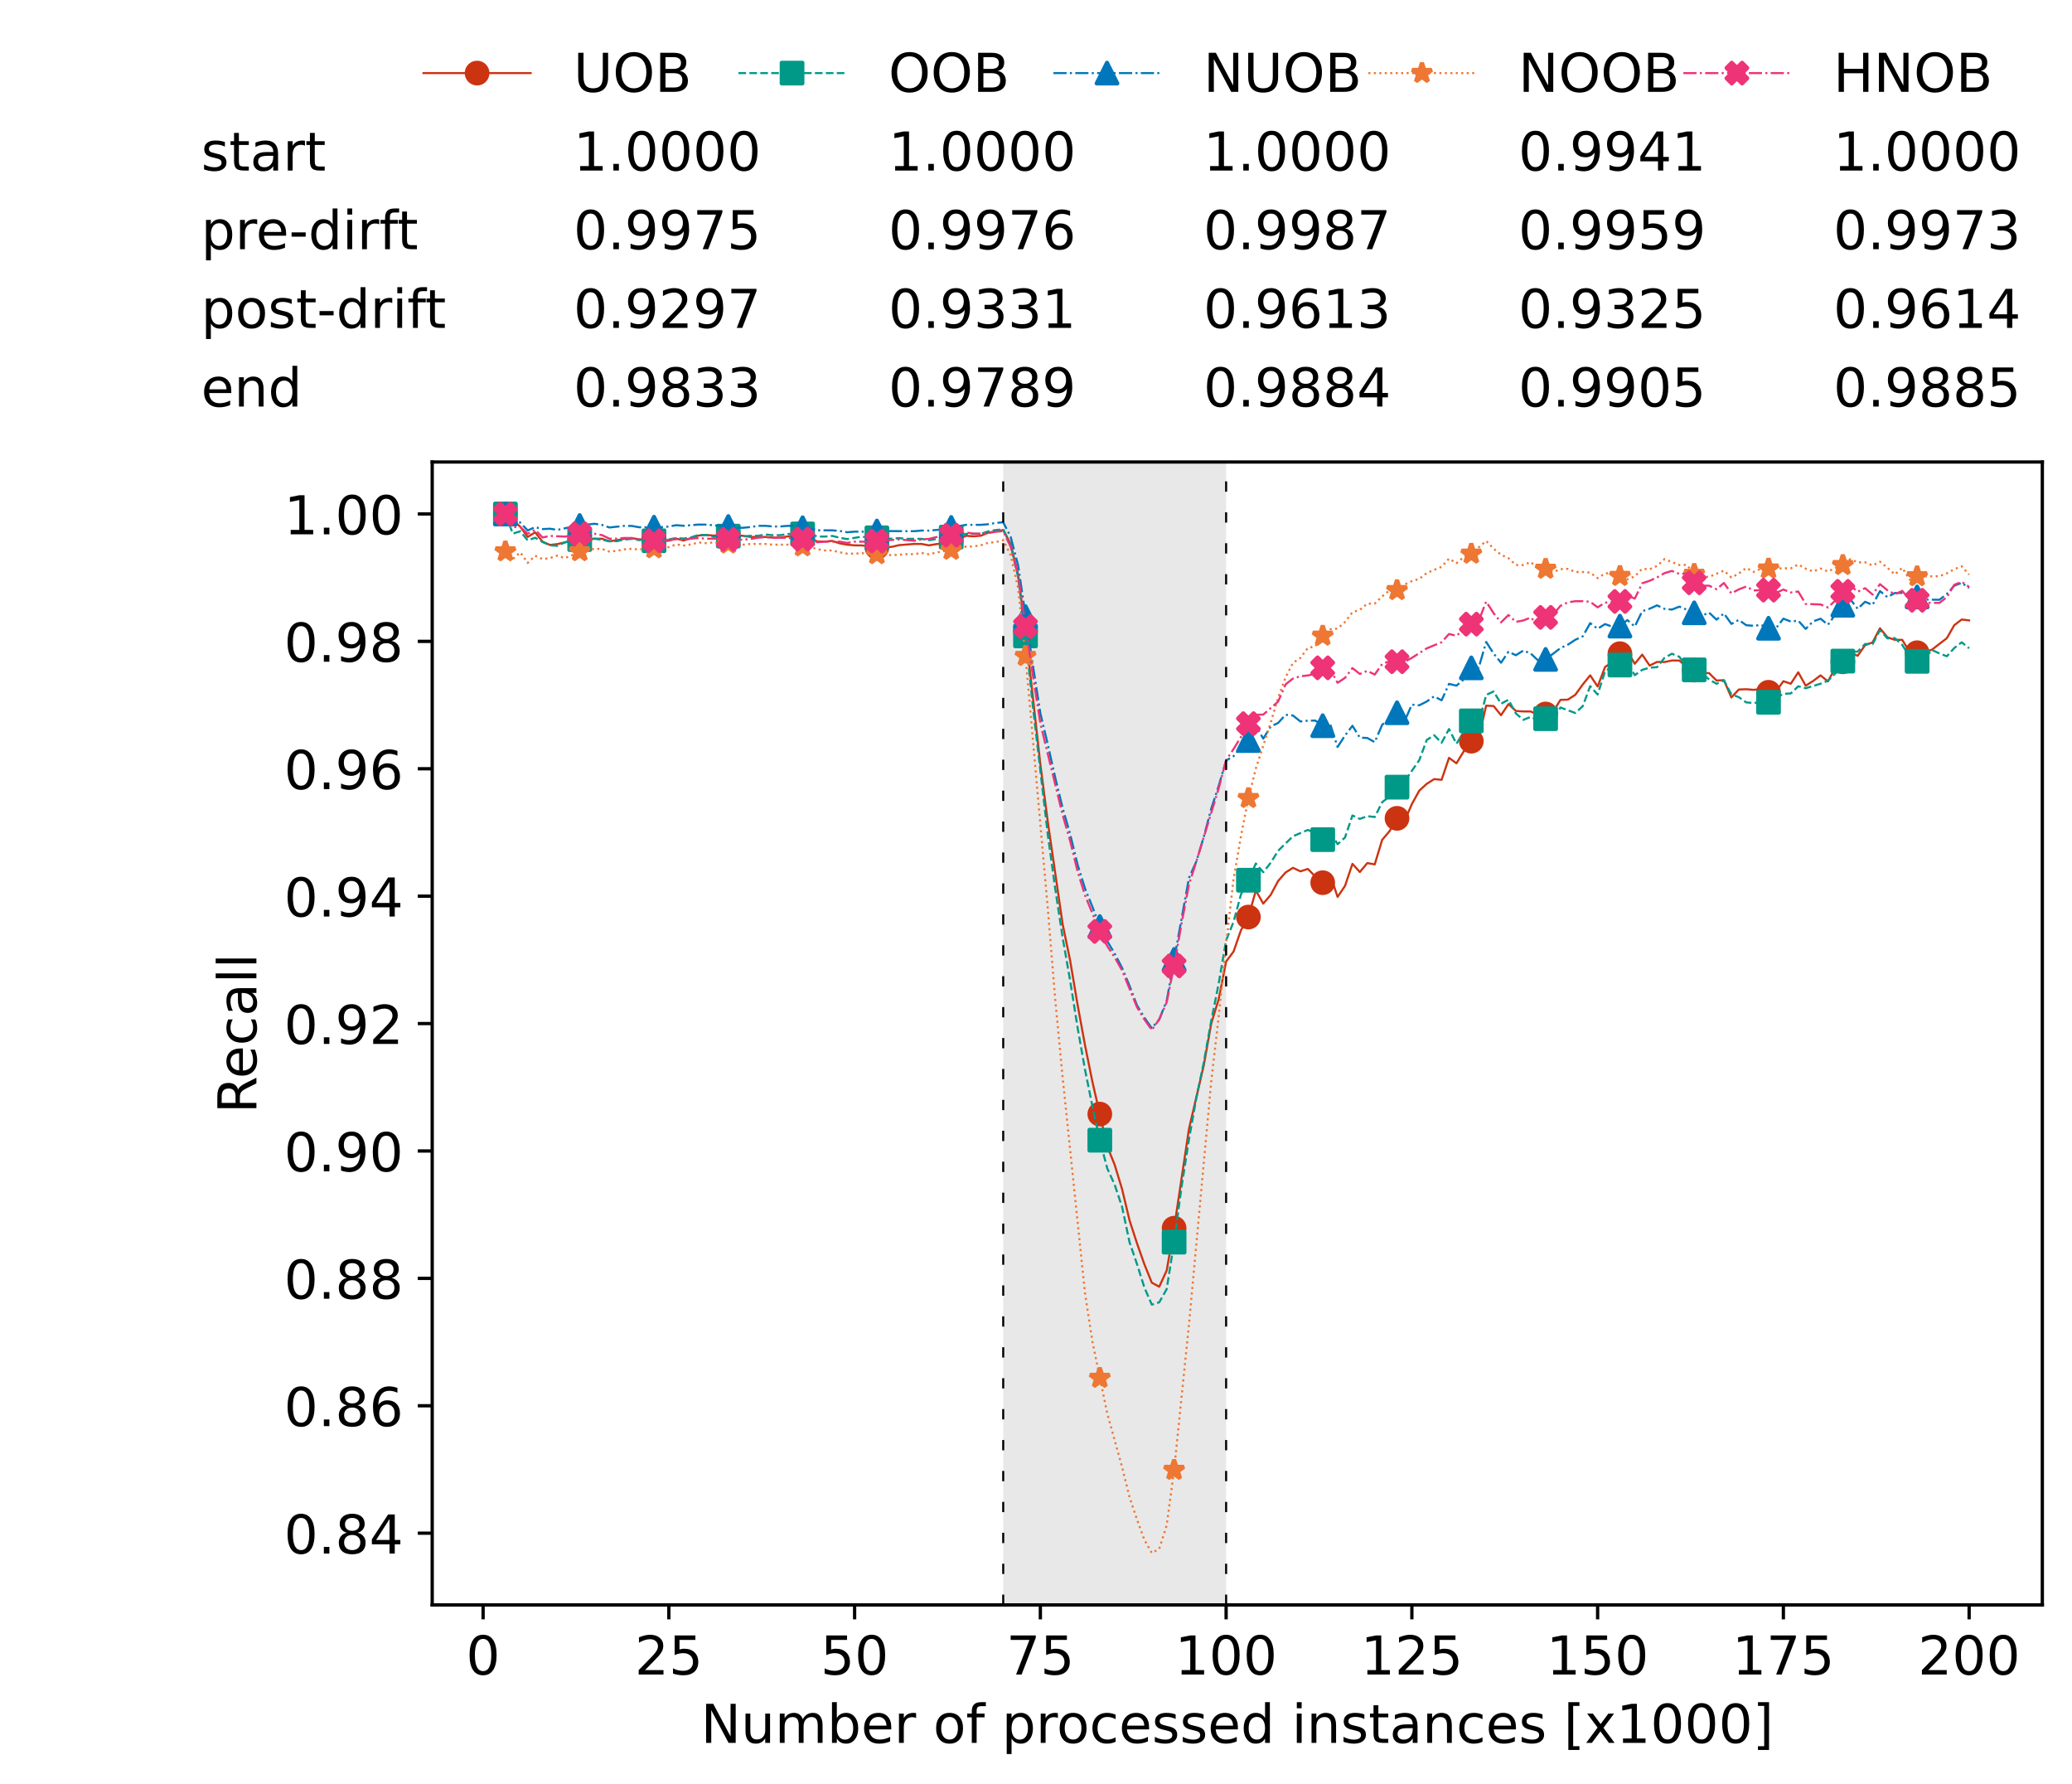 <?xml version="1.0" encoding="utf-8" standalone="no"?>
<!DOCTYPE svg PUBLIC "-//W3C//DTD SVG 1.1//EN"
  "http://www.w3.org/Graphics/SVG/1.1/DTD/svg11.dtd">
<!-- Created with matplotlib (https://matplotlib.org/) -->
<svg height="432.615pt" version="1.1" viewBox="0 0 502.65 432.615" width="502.65pt" xmlns="http://www.w3.org/2000/svg" xmlns:xlink="http://www.w3.org/1999/xlink">
 <defs>
  <style type="text/css">*{stroke-linecap:butt;stroke-linejoin:round;}</style>
 </defs>
 <g id="figure_1">
  <g id="patch_1">
   <path d="M 0 432.615 
L 502.65 432.615 
L 502.65 0 
L 0 0 
z
" style="fill:#ffffff;"/>
  </g>
  <g id="axes_1">
   <g id="patch_2">
    <path d="M 104.85 389.252 
L 495.45 389.252 
L 495.45 112.052 
L 104.85 112.052 
z
" style="fill:#ffffff;"/>
   </g>
   <g id="patch_3">
    <path clip-path="url(#p15319b464f)" d="M 297.446 389.252 
L 297.446 112.052 
L 243.372 112.052 
L 243.372 389.252 
z
" style="fill:#d3d3d3;opacity:0.5;"/>
   </g>
   <g id="matplotlib.axis_1">
    <g id="xtick_1">
     <g id="line2d_1">
      <defs>
       <path d="M 0 0 
L 0 3.5 
" id="m3cf67954a9" style="stroke:#000000;stroke-width:0.8;"/>
      </defs>
      <g>
       <use style="stroke:#000000;stroke-width:0.8;" x="117.197" xlink:href="#m3cf67954a9" y="389.252"/>
      </g>
     </g>
     <g id="text_1">
      <!-- 0 -->
      <g transform="translate(113.061 406.13)scale(0.13 -0.13)">
       <defs>
        <path d="M 31.781 66.406 
Q 24.172 66.406 20.328 58.906 
Q 16.5 51.422 16.5 36.375 
Q 16.5 21.391 20.328 13.891 
Q 24.172 6.391 31.781 6.391 
Q 39.453 6.391 43.281 13.891 
Q 47.125 21.391 47.125 36.375 
Q 47.125 51.422 43.281 58.906 
Q 39.453 66.406 31.781 66.406 
z
M 31.781 74.219 
Q 44.047 74.219 50.516 64.516 
Q 56.984 54.828 56.984 36.375 
Q 56.984 17.969 50.516 8.266 
Q 44.047 -1.422 31.781 -1.422 
Q 19.531 -1.422 13.062 8.266 
Q 6.594 17.969 6.594 36.375 
Q 6.594 54.828 13.062 64.516 
Q 19.531 74.219 31.781 74.219 
z
" id="DejaVuSans-48"/>
       </defs>
       <use xlink:href="#DejaVuSans-48"/>
      </g>
     </g>
    </g>
    <g id="xtick_2">
     <g id="line2d_2">
      <g>
       <use style="stroke:#000000;stroke-width:0.8;" x="162.259" xlink:href="#m3cf67954a9" y="389.252"/>
      </g>
     </g>
     <g id="text_2">
      <!-- 25 -->
      <g transform="translate(153.988 406.13)scale(0.13 -0.13)">
       <defs>
        <path d="M 19.188 8.297 
L 53.609 8.297 
L 53.609 0 
L 7.328 0 
L 7.328 8.297 
Q 12.938 14.109 22.625 23.891 
Q 32.328 33.688 34.812 36.531 
Q 39.547 41.844 41.422 45.531 
Q 43.312 49.219 43.312 52.781 
Q 43.312 58.594 39.234 62.25 
Q 35.156 65.922 28.609 65.922 
Q 23.969 65.922 18.812 64.312 
Q 13.672 62.703 7.812 59.422 
L 7.812 69.391 
Q 13.766 71.781 18.938 73 
Q 24.125 74.219 28.422 74.219 
Q 39.75 74.219 46.484 68.547 
Q 53.219 62.891 53.219 53.422 
Q 53.219 48.922 51.531 44.891 
Q 49.859 40.875 45.406 35.406 
Q 44.188 33.984 37.641 27.219 
Q 31.109 20.453 19.188 8.297 
z
" id="DejaVuSans-50"/>
        <path d="M 10.797 72.906 
L 49.516 72.906 
L 49.516 64.594 
L 19.828 64.594 
L 19.828 46.734 
Q 21.969 47.469 24.109 47.828 
Q 26.266 48.188 28.422 48.188 
Q 40.625 48.188 47.75 41.5 
Q 54.891 34.812 54.891 23.391 
Q 54.891 11.625 47.562 5.094 
Q 40.234 -1.422 26.906 -1.422 
Q 22.312 -1.422 17.547 -0.641 
Q 12.797 0.141 7.719 1.703 
L 7.719 11.625 
Q 12.109 9.234 16.797 8.062 
Q 21.484 6.891 26.703 6.891 
Q 35.156 6.891 40.078 11.328 
Q 45.016 15.766 45.016 23.391 
Q 45.016 31 40.078 35.438 
Q 35.156 39.891 26.703 39.891 
Q 22.75 39.891 18.812 39.016 
Q 14.891 38.141 10.797 36.281 
z
" id="DejaVuSans-53"/>
       </defs>
       <use xlink:href="#DejaVuSans-50"/>
       <use x="63.623" xlink:href="#DejaVuSans-53"/>
      </g>
     </g>
    </g>
    <g id="xtick_3">
     <g id="line2d_3">
      <g>
       <use style="stroke:#000000;stroke-width:0.8;" x="207.322" xlink:href="#m3cf67954a9" y="389.252"/>
      </g>
     </g>
     <g id="text_3">
      <!-- 50 -->
      <g transform="translate(199.05 406.13)scale(0.13 -0.13)">
       <use xlink:href="#DejaVuSans-53"/>
       <use x="63.623" xlink:href="#DejaVuSans-48"/>
      </g>
     </g>
    </g>
    <g id="xtick_4">
     <g id="line2d_4">
      <g>
       <use style="stroke:#000000;stroke-width:0.8;" x="252.384" xlink:href="#m3cf67954a9" y="389.252"/>
      </g>
     </g>
     <g id="text_4">
      <!-- 75 -->
      <g transform="translate(244.113 406.13)scale(0.13 -0.13)">
       <defs>
        <path d="M 8.203 72.906 
L 55.078 72.906 
L 55.078 68.703 
L 28.609 0 
L 18.312 0 
L 43.219 64.594 
L 8.203 64.594 
z
" id="DejaVuSans-55"/>
       </defs>
       <use xlink:href="#DejaVuSans-55"/>
       <use x="63.623" xlink:href="#DejaVuSans-53"/>
      </g>
     </g>
    </g>
    <g id="xtick_5">
     <g id="line2d_5">
      <g>
       <use style="stroke:#000000;stroke-width:0.8;" x="297.446" xlink:href="#m3cf67954a9" y="389.252"/>
      </g>
     </g>
     <g id="text_5">
      <!-- 100 -->
      <g transform="translate(285.039 406.13)scale(0.13 -0.13)">
       <defs>
        <path d="M 12.406 8.297 
L 28.516 8.297 
L 28.516 63.922 
L 10.984 60.406 
L 10.984 69.391 
L 28.422 72.906 
L 38.281 72.906 
L 38.281 8.297 
L 54.391 8.297 
L 54.391 0 
L 12.406 0 
z
" id="DejaVuSans-49"/>
       </defs>
       <use xlink:href="#DejaVuSans-49"/>
       <use x="63.623" xlink:href="#DejaVuSans-48"/>
       <use x="127.246" xlink:href="#DejaVuSans-48"/>
      </g>
     </g>
    </g>
    <g id="xtick_6">
     <g id="line2d_6">
      <g>
       <use style="stroke:#000000;stroke-width:0.8;" x="342.509" xlink:href="#m3cf67954a9" y="389.252"/>
      </g>
     </g>
     <g id="text_6">
      <!-- 125 -->
      <g transform="translate(330.102 406.13)scale(0.13 -0.13)">
       <use xlink:href="#DejaVuSans-49"/>
       <use x="63.623" xlink:href="#DejaVuSans-50"/>
       <use x="127.246" xlink:href="#DejaVuSans-53"/>
      </g>
     </g>
    </g>
    <g id="xtick_7">
     <g id="line2d_7">
      <g>
       <use style="stroke:#000000;stroke-width:0.8;" x="387.571" xlink:href="#m3cf67954a9" y="389.252"/>
      </g>
     </g>
     <g id="text_7">
      <!-- 150 -->
      <g transform="translate(375.164 406.13)scale(0.13 -0.13)">
       <use xlink:href="#DejaVuSans-49"/>
       <use x="63.623" xlink:href="#DejaVuSans-53"/>
       <use x="127.246" xlink:href="#DejaVuSans-48"/>
      </g>
     </g>
    </g>
    <g id="xtick_8">
     <g id="line2d_8">
      <g>
       <use style="stroke:#000000;stroke-width:0.8;" x="432.633" xlink:href="#m3cf67954a9" y="389.252"/>
      </g>
     </g>
     <g id="text_8">
      <!-- 175 -->
      <g transform="translate(420.226 406.13)scale(0.13 -0.13)">
       <use xlink:href="#DejaVuSans-49"/>
       <use x="63.623" xlink:href="#DejaVuSans-55"/>
       <use x="127.246" xlink:href="#DejaVuSans-53"/>
      </g>
     </g>
    </g>
    <g id="xtick_9">
     <g id="line2d_9">
      <g>
       <use style="stroke:#000000;stroke-width:0.8;" x="477.695" xlink:href="#m3cf67954a9" y="389.252"/>
      </g>
     </g>
     <g id="text_9">
      <!-- 200 -->
      <g transform="translate(465.289 406.13)scale(0.13 -0.13)">
       <use xlink:href="#DejaVuSans-50"/>
       <use x="63.623" xlink:href="#DejaVuSans-48"/>
       <use x="127.246" xlink:href="#DejaVuSans-48"/>
      </g>
     </g>
    </g>
    <g id="text_10">
     <!-- Number of processed instances [x1000] -->
     <g transform="translate(170.025 422.711)scale(0.13 -0.13)">
      <defs>
       <path d="M 9.812 72.906 
L 23.094 72.906 
L 55.422 11.922 
L 55.422 72.906 
L 64.984 72.906 
L 64.984 0 
L 51.703 0 
L 19.391 60.984 
L 19.391 0 
L 9.812 0 
z
" id="DejaVuSans-78"/>
       <path d="M 8.5 21.578 
L 8.5 54.688 
L 17.484 54.688 
L 17.484 21.922 
Q 17.484 14.156 20.5 10.266 
Q 23.531 6.391 29.594 6.391 
Q 36.859 6.391 41.078 11.031 
Q 45.312 15.672 45.312 23.688 
L 45.312 54.688 
L 54.297 54.688 
L 54.297 0 
L 45.312 0 
L 45.312 8.406 
Q 42.047 3.422 37.719 1 
Q 33.406 -1.422 27.688 -1.422 
Q 18.266 -1.422 13.375 4.438 
Q 8.5 10.297 8.5 21.578 
z
M 31.109 56 
z
" id="DejaVuSans-117"/>
       <path d="M 52 44.188 
Q 55.375 50.25 60.062 53.125 
Q 64.75 56 71.094 56 
Q 79.641 56 84.281 50.016 
Q 88.922 44.047 88.922 33.016 
L 88.922 0 
L 79.891 0 
L 79.891 32.719 
Q 79.891 40.578 77.094 44.375 
Q 74.312 48.188 68.609 48.188 
Q 61.625 48.188 57.562 43.547 
Q 53.516 38.922 53.516 30.906 
L 53.516 0 
L 44.484 0 
L 44.484 32.719 
Q 44.484 40.625 41.703 44.406 
Q 38.922 48.188 33.109 48.188 
Q 26.219 48.188 22.156 43.531 
Q 18.109 38.875 18.109 30.906 
L 18.109 0 
L 9.078 0 
L 9.078 54.688 
L 18.109 54.688 
L 18.109 46.188 
Q 21.188 51.219 25.484 53.609 
Q 29.781 56 35.688 56 
Q 41.656 56 45.828 52.969 
Q 50 49.953 52 44.188 
z
" id="DejaVuSans-109"/>
       <path d="M 48.688 27.297 
Q 48.688 37.203 44.609 42.844 
Q 40.531 48.484 33.406 48.484 
Q 26.266 48.484 22.188 42.844 
Q 18.109 37.203 18.109 27.297 
Q 18.109 17.391 22.188 11.75 
Q 26.266 6.109 33.406 6.109 
Q 40.531 6.109 44.609 11.75 
Q 48.688 17.391 48.688 27.297 
z
M 18.109 46.391 
Q 20.953 51.266 25.266 53.625 
Q 29.594 56 35.594 56 
Q 45.562 56 51.781 48.094 
Q 58.016 40.188 58.016 27.297 
Q 58.016 14.406 51.781 6.484 
Q 45.562 -1.422 35.594 -1.422 
Q 29.594 -1.422 25.266 0.953 
Q 20.953 3.328 18.109 8.203 
L 18.109 0 
L 9.078 0 
L 9.078 75.984 
L 18.109 75.984 
z
" id="DejaVuSans-98"/>
       <path d="M 56.203 29.594 
L 56.203 25.203 
L 14.891 25.203 
Q 15.484 15.922 20.484 11.062 
Q 25.484 6.203 34.422 6.203 
Q 39.594 6.203 44.453 7.469 
Q 49.312 8.734 54.109 11.281 
L 54.109 2.781 
Q 49.266 0.734 44.188 -0.344 
Q 39.109 -1.422 33.891 -1.422 
Q 20.797 -1.422 13.156 6.188 
Q 5.516 13.812 5.516 26.812 
Q 5.516 40.234 12.766 48.109 
Q 20.016 56 32.328 56 
Q 43.359 56 49.781 48.891 
Q 56.203 41.797 56.203 29.594 
z
M 47.219 32.234 
Q 47.125 39.594 43.094 43.984 
Q 39.062 48.391 32.422 48.391 
Q 24.906 48.391 20.391 44.141 
Q 15.875 39.891 15.188 32.172 
z
" id="DejaVuSans-101"/>
       <path d="M 41.109 46.297 
Q 39.594 47.172 37.812 47.578 
Q 36.031 48 33.891 48 
Q 26.266 48 22.188 43.047 
Q 18.109 38.094 18.109 28.812 
L 18.109 0 
L 9.078 0 
L 9.078 54.688 
L 18.109 54.688 
L 18.109 46.188 
Q 20.953 51.172 25.484 53.578 
Q 30.031 56 36.531 56 
Q 37.453 56 38.578 55.875 
Q 39.703 55.766 41.062 55.516 
z
" id="DejaVuSans-114"/>
       <path id="DejaVuSans-32"/>
       <path d="M 30.609 48.391 
Q 23.391 48.391 19.188 42.75 
Q 14.984 37.109 14.984 27.297 
Q 14.984 17.484 19.156 11.844 
Q 23.344 6.203 30.609 6.203 
Q 37.797 6.203 41.984 11.859 
Q 46.188 17.531 46.188 27.297 
Q 46.188 37.016 41.984 42.703 
Q 37.797 48.391 30.609 48.391 
z
M 30.609 56 
Q 42.328 56 49.016 48.375 
Q 55.719 40.766 55.719 27.297 
Q 55.719 13.875 49.016 6.219 
Q 42.328 -1.422 30.609 -1.422 
Q 18.844 -1.422 12.172 6.219 
Q 5.516 13.875 5.516 27.297 
Q 5.516 40.766 12.172 48.375 
Q 18.844 56 30.609 56 
z
" id="DejaVuSans-111"/>
       <path d="M 37.109 75.984 
L 37.109 68.5 
L 28.516 68.5 
Q 23.688 68.5 21.797 66.547 
Q 19.922 64.594 19.922 59.516 
L 19.922 54.688 
L 34.719 54.688 
L 34.719 47.703 
L 19.922 47.703 
L 19.922 0 
L 10.891 0 
L 10.891 47.703 
L 2.297 47.703 
L 2.297 54.688 
L 10.891 54.688 
L 10.891 58.5 
Q 10.891 67.625 15.141 71.797 
Q 19.391 75.984 28.609 75.984 
z
" id="DejaVuSans-102"/>
       <path d="M 18.109 8.203 
L 18.109 -20.797 
L 9.078 -20.797 
L 9.078 54.688 
L 18.109 54.688 
L 18.109 46.391 
Q 20.953 51.266 25.266 53.625 
Q 29.594 56 35.594 56 
Q 45.562 56 51.781 48.094 
Q 58.016 40.188 58.016 27.297 
Q 58.016 14.406 51.781 6.484 
Q 45.562 -1.422 35.594 -1.422 
Q 29.594 -1.422 25.266 0.953 
Q 20.953 3.328 18.109 8.203 
z
M 48.688 27.297 
Q 48.688 37.203 44.609 42.844 
Q 40.531 48.484 33.406 48.484 
Q 26.266 48.484 22.188 42.844 
Q 18.109 37.203 18.109 27.297 
Q 18.109 17.391 22.188 11.75 
Q 26.266 6.109 33.406 6.109 
Q 40.531 6.109 44.609 11.75 
Q 48.688 17.391 48.688 27.297 
z
" id="DejaVuSans-112"/>
       <path d="M 48.781 52.594 
L 48.781 44.188 
Q 44.969 46.297 41.141 47.344 
Q 37.312 48.391 33.406 48.391 
Q 24.656 48.391 19.812 42.844 
Q 14.984 37.312 14.984 27.297 
Q 14.984 17.281 19.812 11.734 
Q 24.656 6.203 33.406 6.203 
Q 37.312 6.203 41.141 7.25 
Q 44.969 8.297 48.781 10.406 
L 48.781 2.094 
Q 45.016 0.344 40.984 -0.531 
Q 36.969 -1.422 32.422 -1.422 
Q 20.062 -1.422 12.781 6.344 
Q 5.516 14.109 5.516 27.297 
Q 5.516 40.672 12.859 48.328 
Q 20.219 56 33.016 56 
Q 37.156 56 41.109 55.141 
Q 45.062 54.297 48.781 52.594 
z
" id="DejaVuSans-99"/>
       <path d="M 44.281 53.078 
L 44.281 44.578 
Q 40.484 46.531 36.375 47.5 
Q 32.281 48.484 27.875 48.484 
Q 21.188 48.484 17.844 46.438 
Q 14.5 44.391 14.5 40.281 
Q 14.5 37.156 16.891 35.375 
Q 19.281 33.594 26.516 31.984 
L 29.594 31.297 
Q 39.156 29.25 43.188 25.516 
Q 47.219 21.781 47.219 15.094 
Q 47.219 7.469 41.188 3.016 
Q 35.156 -1.422 24.609 -1.422 
Q 20.219 -1.422 15.453 -0.562 
Q 10.688 0.297 5.422 2 
L 5.422 11.281 
Q 10.406 8.688 15.234 7.391 
Q 20.062 6.109 24.812 6.109 
Q 31.156 6.109 34.562 8.281 
Q 37.984 10.453 37.984 14.406 
Q 37.984 18.062 35.516 20.016 
Q 33.062 21.969 24.703 23.781 
L 21.578 24.516 
Q 13.234 26.266 9.516 29.906 
Q 5.812 33.547 5.812 39.891 
Q 5.812 47.609 11.281 51.797 
Q 16.75 56 26.812 56 
Q 31.781 56 36.172 55.266 
Q 40.578 54.547 44.281 53.078 
z
" id="DejaVuSans-115"/>
       <path d="M 45.406 46.391 
L 45.406 75.984 
L 54.391 75.984 
L 54.391 0 
L 45.406 0 
L 45.406 8.203 
Q 42.578 3.328 38.25 0.953 
Q 33.938 -1.422 27.875 -1.422 
Q 17.969 -1.422 11.734 6.484 
Q 5.516 14.406 5.516 27.297 
Q 5.516 40.188 11.734 48.094 
Q 17.969 56 27.875 56 
Q 33.938 56 38.25 53.625 
Q 42.578 51.266 45.406 46.391 
z
M 14.797 27.297 
Q 14.797 17.391 18.875 11.75 
Q 22.953 6.109 30.078 6.109 
Q 37.203 6.109 41.297 11.75 
Q 45.406 17.391 45.406 27.297 
Q 45.406 37.203 41.297 42.844 
Q 37.203 48.484 30.078 48.484 
Q 22.953 48.484 18.875 42.844 
Q 14.797 37.203 14.797 27.297 
z
" id="DejaVuSans-100"/>
       <path d="M 9.422 54.688 
L 18.406 54.688 
L 18.406 0 
L 9.422 0 
z
M 9.422 75.984 
L 18.406 75.984 
L 18.406 64.594 
L 9.422 64.594 
z
" id="DejaVuSans-105"/>
       <path d="M 54.891 33.016 
L 54.891 0 
L 45.906 0 
L 45.906 32.719 
Q 45.906 40.484 42.875 44.328 
Q 39.844 48.188 33.797 48.188 
Q 26.516 48.188 22.312 43.547 
Q 18.109 38.922 18.109 30.906 
L 18.109 0 
L 9.078 0 
L 9.078 54.688 
L 18.109 54.688 
L 18.109 46.188 
Q 21.344 51.125 25.703 53.562 
Q 30.078 56 35.797 56 
Q 45.219 56 50.047 50.172 
Q 54.891 44.344 54.891 33.016 
z
" id="DejaVuSans-110"/>
       <path d="M 18.312 70.219 
L 18.312 54.688 
L 36.812 54.688 
L 36.812 47.703 
L 18.312 47.703 
L 18.312 18.016 
Q 18.312 11.328 20.141 9.422 
Q 21.969 7.516 27.594 7.516 
L 36.812 7.516 
L 36.812 0 
L 27.594 0 
Q 17.188 0 13.234 3.875 
Q 9.281 7.766 9.281 18.016 
L 9.281 47.703 
L 2.688 47.703 
L 2.688 54.688 
L 9.281 54.688 
L 9.281 70.219 
z
" id="DejaVuSans-116"/>
       <path d="M 34.281 27.484 
Q 23.391 27.484 19.188 25 
Q 14.984 22.516 14.984 16.5 
Q 14.984 11.719 18.141 8.906 
Q 21.297 6.109 26.703 6.109 
Q 34.188 6.109 38.703 11.406 
Q 43.219 16.703 43.219 25.484 
L 43.219 27.484 
z
M 52.203 31.203 
L 52.203 0 
L 43.219 0 
L 43.219 8.297 
Q 40.141 3.328 35.547 0.953 
Q 30.953 -1.422 24.312 -1.422 
Q 15.922 -1.422 10.953 3.297 
Q 6 8.016 6 15.922 
Q 6 25.141 12.172 29.828 
Q 18.359 34.516 30.609 34.516 
L 43.219 34.516 
L 43.219 35.406 
Q 43.219 41.609 39.141 45 
Q 35.062 48.391 27.688 48.391 
Q 23 48.391 18.547 47.266 
Q 14.109 46.141 10.016 43.891 
L 10.016 52.203 
Q 14.938 54.109 19.578 55.047 
Q 24.219 56 28.609 56 
Q 40.484 56 46.344 49.844 
Q 52.203 43.703 52.203 31.203 
z
" id="DejaVuSans-97"/>
       <path d="M 8.594 75.984 
L 29.297 75.984 
L 29.297 69 
L 17.578 69 
L 17.578 -6.203 
L 29.297 -6.203 
L 29.297 -13.188 
L 8.594 -13.188 
z
" id="DejaVuSans-91"/>
       <path d="M 54.891 54.688 
L 35.109 28.078 
L 55.906 0 
L 45.312 0 
L 29.391 21.484 
L 13.484 0 
L 2.875 0 
L 24.125 28.609 
L 4.688 54.688 
L 15.281 54.688 
L 29.781 35.203 
L 44.281 54.688 
z
" id="DejaVuSans-120"/>
       <path d="M 30.422 75.984 
L 30.422 -13.188 
L 9.719 -13.188 
L 9.719 -6.203 
L 21.391 -6.203 
L 21.391 69 
L 9.719 69 
L 9.719 75.984 
z
" id="DejaVuSans-93"/>
      </defs>
      <use xlink:href="#DejaVuSans-78"/>
      <use x="74.805" xlink:href="#DejaVuSans-117"/>
      <use x="138.184" xlink:href="#DejaVuSans-109"/>
      <use x="235.596" xlink:href="#DejaVuSans-98"/>
      <use x="299.072" xlink:href="#DejaVuSans-101"/>
      <use x="360.596" xlink:href="#DejaVuSans-114"/>
      <use x="401.709" xlink:href="#DejaVuSans-32"/>
      <use x="433.496" xlink:href="#DejaVuSans-111"/>
      <use x="494.678" xlink:href="#DejaVuSans-102"/>
      <use x="529.883" xlink:href="#DejaVuSans-32"/>
      <use x="561.67" xlink:href="#DejaVuSans-112"/>
      <use x="625.146" xlink:href="#DejaVuSans-114"/>
      <use x="664.01" xlink:href="#DejaVuSans-111"/>
      <use x="725.191" xlink:href="#DejaVuSans-99"/>
      <use x="780.172" xlink:href="#DejaVuSans-101"/>
      <use x="841.695" xlink:href="#DejaVuSans-115"/>
      <use x="893.795" xlink:href="#DejaVuSans-115"/>
      <use x="945.895" xlink:href="#DejaVuSans-101"/>
      <use x="1007.418" xlink:href="#DejaVuSans-100"/>
      <use x="1070.895" xlink:href="#DejaVuSans-32"/>
      <use x="1102.682" xlink:href="#DejaVuSans-105"/>
      <use x="1130.465" xlink:href="#DejaVuSans-110"/>
      <use x="1193.844" xlink:href="#DejaVuSans-115"/>
      <use x="1245.943" xlink:href="#DejaVuSans-116"/>
      <use x="1285.152" xlink:href="#DejaVuSans-97"/>
      <use x="1346.432" xlink:href="#DejaVuSans-110"/>
      <use x="1409.811" xlink:href="#DejaVuSans-99"/>
      <use x="1464.791" xlink:href="#DejaVuSans-101"/>
      <use x="1526.314" xlink:href="#DejaVuSans-115"/>
      <use x="1578.414" xlink:href="#DejaVuSans-32"/>
      <use x="1610.201" xlink:href="#DejaVuSans-91"/>
      <use x="1649.215" xlink:href="#DejaVuSans-120"/>
      <use x="1708.395" xlink:href="#DejaVuSans-49"/>
      <use x="1772.018" xlink:href="#DejaVuSans-48"/>
      <use x="1835.641" xlink:href="#DejaVuSans-48"/>
      <use x="1899.264" xlink:href="#DejaVuSans-48"/>
      <use x="1962.887" xlink:href="#DejaVuSans-93"/>
     </g>
    </g>
   </g>
   <g id="matplotlib.axis_2">
    <g id="ytick_1">
     <g id="line2d_10">
      <defs>
       <path d="M 0 0 
L -3.5 0 
" id="m9095dbd464" style="stroke:#000000;stroke-width:0.8;"/>
      </defs>
      <g>
       <use style="stroke:#000000;stroke-width:0.8;" x="104.85" xlink:href="#m9095dbd464" y="371.846"/>
      </g>
     </g>
     <g id="text_11">
      <!-- 0.84 -->
      <g transform="translate(68.905 376.785)scale(0.13 -0.13)">
       <defs>
        <path d="M 10.688 12.406 
L 21 12.406 
L 21 0 
L 10.688 0 
z
" id="DejaVuSans-46"/>
        <path d="M 31.781 34.625 
Q 24.75 34.625 20.719 30.859 
Q 16.703 27.094 16.703 20.516 
Q 16.703 13.922 20.719 10.156 
Q 24.75 6.391 31.781 6.391 
Q 38.812 6.391 42.859 10.172 
Q 46.922 13.969 46.922 20.516 
Q 46.922 27.094 42.891 30.859 
Q 38.875 34.625 31.781 34.625 
z
M 21.922 38.812 
Q 15.578 40.375 12.031 44.719 
Q 8.5 49.078 8.5 55.328 
Q 8.5 64.062 14.719 69.141 
Q 20.953 74.219 31.781 74.219 
Q 42.672 74.219 48.875 69.141 
Q 55.078 64.062 55.078 55.328 
Q 55.078 49.078 51.531 44.719 
Q 48 40.375 41.703 38.812 
Q 48.828 37.156 52.797 32.312 
Q 56.781 27.484 56.781 20.516 
Q 56.781 9.906 50.312 4.234 
Q 43.844 -1.422 31.781 -1.422 
Q 19.734 -1.422 13.25 4.234 
Q 6.781 9.906 6.781 20.516 
Q 6.781 27.484 10.781 32.312 
Q 14.797 37.156 21.922 38.812 
z
M 18.312 54.391 
Q 18.312 48.734 21.844 45.562 
Q 25.391 42.391 31.781 42.391 
Q 38.141 42.391 41.719 45.562 
Q 45.312 48.734 45.312 54.391 
Q 45.312 60.062 41.719 63.234 
Q 38.141 66.406 31.781 66.406 
Q 25.391 66.406 21.844 63.234 
Q 18.312 60.062 18.312 54.391 
z
" id="DejaVuSans-56"/>
        <path d="M 37.797 64.312 
L 12.891 25.391 
L 37.797 25.391 
z
M 35.203 72.906 
L 47.609 72.906 
L 47.609 25.391 
L 58.016 25.391 
L 58.016 17.188 
L 47.609 17.188 
L 47.609 0 
L 37.797 0 
L 37.797 17.188 
L 4.891 17.188 
L 4.891 26.703 
z
" id="DejaVuSans-52"/>
       </defs>
       <use xlink:href="#DejaVuSans-48"/>
       <use x="63.623" xlink:href="#DejaVuSans-46"/>
       <use x="95.41" xlink:href="#DejaVuSans-56"/>
       <use x="159.033" xlink:href="#DejaVuSans-52"/>
      </g>
     </g>
    </g>
    <g id="ytick_2">
     <g id="line2d_11">
      <g>
       <use style="stroke:#000000;stroke-width:0.8;" x="104.85" xlink:href="#m9095dbd464" y="340.947"/>
      </g>
     </g>
     <g id="text_12">
      <!-- 0.86 -->
      <g transform="translate(68.905 345.886)scale(0.13 -0.13)">
       <defs>
        <path d="M 33.016 40.375 
Q 26.375 40.375 22.484 35.828 
Q 18.609 31.297 18.609 23.391 
Q 18.609 15.531 22.484 10.953 
Q 26.375 6.391 33.016 6.391 
Q 39.656 6.391 43.531 10.953 
Q 47.406 15.531 47.406 23.391 
Q 47.406 31.297 43.531 35.828 
Q 39.656 40.375 33.016 40.375 
z
M 52.594 71.297 
L 52.594 62.312 
Q 48.875 64.062 45.094 64.984 
Q 41.312 65.922 37.594 65.922 
Q 27.828 65.922 22.672 59.328 
Q 17.531 52.734 16.797 39.406 
Q 19.672 43.656 24.016 45.922 
Q 28.375 48.188 33.594 48.188 
Q 44.578 48.188 50.953 41.516 
Q 57.328 34.859 57.328 23.391 
Q 57.328 12.156 50.688 5.359 
Q 44.047 -1.422 33.016 -1.422 
Q 20.359 -1.422 13.672 8.266 
Q 6.984 17.969 6.984 36.375 
Q 6.984 53.656 15.188 63.938 
Q 23.391 74.219 37.203 74.219 
Q 40.922 74.219 44.703 73.484 
Q 48.484 72.75 52.594 71.297 
z
" id="DejaVuSans-54"/>
       </defs>
       <use xlink:href="#DejaVuSans-48"/>
       <use x="63.623" xlink:href="#DejaVuSans-46"/>
       <use x="95.41" xlink:href="#DejaVuSans-56"/>
       <use x="159.033" xlink:href="#DejaVuSans-54"/>
      </g>
     </g>
    </g>
    <g id="ytick_3">
     <g id="line2d_12">
      <g>
       <use style="stroke:#000000;stroke-width:0.8;" x="104.85" xlink:href="#m9095dbd464" y="310.047"/>
      </g>
     </g>
     <g id="text_13">
      <!-- 0.88 -->
      <g transform="translate(68.905 314.986)scale(0.13 -0.13)">
       <use xlink:href="#DejaVuSans-48"/>
       <use x="63.623" xlink:href="#DejaVuSans-46"/>
       <use x="95.41" xlink:href="#DejaVuSans-56"/>
       <use x="159.033" xlink:href="#DejaVuSans-56"/>
      </g>
     </g>
    </g>
    <g id="ytick_4">
     <g id="line2d_13">
      <g>
       <use style="stroke:#000000;stroke-width:0.8;" x="104.85" xlink:href="#m9095dbd464" y="279.148"/>
      </g>
     </g>
     <g id="text_14">
      <!-- 0.90 -->
      <g transform="translate(68.905 284.087)scale(0.13 -0.13)">
       <defs>
        <path d="M 10.984 1.516 
L 10.984 10.5 
Q 14.703 8.734 18.5 7.812 
Q 22.312 6.891 25.984 6.891 
Q 35.75 6.891 40.891 13.453 
Q 46.047 20.016 46.781 33.406 
Q 43.953 29.203 39.594 26.953 
Q 35.25 24.703 29.984 24.703 
Q 19.047 24.703 12.672 31.312 
Q 6.297 37.938 6.297 49.422 
Q 6.297 60.641 12.938 67.422 
Q 19.578 74.219 30.609 74.219 
Q 43.266 74.219 49.922 64.516 
Q 56.594 54.828 56.594 36.375 
Q 56.594 19.141 48.406 8.859 
Q 40.234 -1.422 26.422 -1.422 
Q 22.703 -1.422 18.891 -0.688 
Q 15.094 0.047 10.984 1.516 
z
M 30.609 32.422 
Q 37.25 32.422 41.125 36.953 
Q 45.016 41.5 45.016 49.422 
Q 45.016 57.281 41.125 61.844 
Q 37.25 66.406 30.609 66.406 
Q 23.969 66.406 20.094 61.844 
Q 16.219 57.281 16.219 49.422 
Q 16.219 41.5 20.094 36.953 
Q 23.969 32.422 30.609 32.422 
z
" id="DejaVuSans-57"/>
       </defs>
       <use xlink:href="#DejaVuSans-48"/>
       <use x="63.623" xlink:href="#DejaVuSans-46"/>
       <use x="95.41" xlink:href="#DejaVuSans-57"/>
       <use x="159.033" xlink:href="#DejaVuSans-48"/>
      </g>
     </g>
    </g>
    <g id="ytick_5">
     <g id="line2d_14">
      <g>
       <use style="stroke:#000000;stroke-width:0.8;" x="104.85" xlink:href="#m9095dbd464" y="248.249"/>
      </g>
     </g>
     <g id="text_15">
      <!-- 0.92 -->
      <g transform="translate(68.905 253.188)scale(0.13 -0.13)">
       <use xlink:href="#DejaVuSans-48"/>
       <use x="63.623" xlink:href="#DejaVuSans-46"/>
       <use x="95.41" xlink:href="#DejaVuSans-57"/>
       <use x="159.033" xlink:href="#DejaVuSans-50"/>
      </g>
     </g>
    </g>
    <g id="ytick_6">
     <g id="line2d_15">
      <g>
       <use style="stroke:#000000;stroke-width:0.8;" x="104.85" xlink:href="#m9095dbd464" y="217.35"/>
      </g>
     </g>
     <g id="text_16">
      <!-- 0.94 -->
      <g transform="translate(68.905 222.289)scale(0.13 -0.13)">
       <use xlink:href="#DejaVuSans-48"/>
       <use x="63.623" xlink:href="#DejaVuSans-46"/>
       <use x="95.41" xlink:href="#DejaVuSans-57"/>
       <use x="159.033" xlink:href="#DejaVuSans-52"/>
      </g>
     </g>
    </g>
    <g id="ytick_7">
     <g id="line2d_16">
      <g>
       <use style="stroke:#000000;stroke-width:0.8;" x="104.85" xlink:href="#m9095dbd464" y="186.45"/>
      </g>
     </g>
     <g id="text_17">
      <!-- 0.96 -->
      <g transform="translate(68.905 191.389)scale(0.13 -0.13)">
       <use xlink:href="#DejaVuSans-48"/>
       <use x="63.623" xlink:href="#DejaVuSans-46"/>
       <use x="95.41" xlink:href="#DejaVuSans-57"/>
       <use x="159.033" xlink:href="#DejaVuSans-54"/>
      </g>
     </g>
    </g>
    <g id="ytick_8">
     <g id="line2d_17">
      <g>
       <use style="stroke:#000000;stroke-width:0.8;" x="104.85" xlink:href="#m9095dbd464" y="155.551"/>
      </g>
     </g>
     <g id="text_18">
      <!-- 0.98 -->
      <g transform="translate(68.905 160.49)scale(0.13 -0.13)">
       <use xlink:href="#DejaVuSans-48"/>
       <use x="63.623" xlink:href="#DejaVuSans-46"/>
       <use x="95.41" xlink:href="#DejaVuSans-57"/>
       <use x="159.033" xlink:href="#DejaVuSans-56"/>
      </g>
     </g>
    </g>
    <g id="ytick_9">
     <g id="line2d_18">
      <g>
       <use style="stroke:#000000;stroke-width:0.8;" x="104.85" xlink:href="#m9095dbd464" y="124.652"/>
      </g>
     </g>
     <g id="text_19">
      <!-- 1.00 -->
      <g transform="translate(68.905 129.591)scale(0.13 -0.13)">
       <use xlink:href="#DejaVuSans-49"/>
       <use x="63.623" xlink:href="#DejaVuSans-46"/>
       <use x="95.41" xlink:href="#DejaVuSans-48"/>
       <use x="159.033" xlink:href="#DejaVuSans-48"/>
      </g>
     </g>
    </g>
    <g id="text_20">
     <!-- Recall -->
     <g transform="translate(62.201 270.044)rotate(-90)scale(0.13 -0.13)">
      <defs>
       <path d="M 44.391 34.188 
Q 47.562 33.109 50.562 29.594 
Q 53.562 26.078 56.594 19.922 
L 66.609 0 
L 56 0 
L 46.688 18.703 
Q 43.062 26.031 39.672 28.422 
Q 36.281 30.812 30.422 30.812 
L 19.672 30.812 
L 19.672 0 
L 9.812 0 
L 9.812 72.906 
L 32.078 72.906 
Q 44.578 72.906 50.734 67.672 
Q 56.891 62.453 56.891 51.906 
Q 56.891 45.016 53.688 40.469 
Q 50.484 35.938 44.391 34.188 
z
M 19.672 64.797 
L 19.672 38.922 
L 32.078 38.922 
Q 39.203 38.922 42.844 42.219 
Q 46.484 45.516 46.484 51.906 
Q 46.484 58.297 42.844 61.547 
Q 39.203 64.797 32.078 64.797 
z
" id="DejaVuSans-82"/>
       <path d="M 9.422 75.984 
L 18.406 75.984 
L 18.406 0 
L 9.422 0 
z
" id="DejaVuSans-108"/>
      </defs>
      <use xlink:href="#DejaVuSans-82"/>
      <use x="64.982" xlink:href="#DejaVuSans-101"/>
      <use x="126.506" xlink:href="#DejaVuSans-99"/>
      <use x="181.486" xlink:href="#DejaVuSans-97"/>
      <use x="242.766" xlink:href="#DejaVuSans-108"/>
      <use x="270.549" xlink:href="#DejaVuSans-108"/>
     </g>
    </g>
   </g>
   <g id="line2d_19"/>
   <g id="line2d_20"/>
   <g id="line2d_21"/>
   <g id="line2d_22"/>
   <g id="line2d_23"/>
   <g id="line2d_24">
    <path clip-path="url(#p15319b464f)" d="M 122.605 124.652 
L 126.21 127.749 
L 128.012 130.227 
L 129.815 129.112 
L 131.617 131.375 
L 133.419 132.169 
L 135.222 131.96 
L 138.827 131.137 
L 140.629 130.842 
L 142.432 130.874 
L 144.234 130.643 
L 146.037 130.662 
L 147.839 131.265 
L 149.642 131.039 
L 151.444 130.664 
L 153.247 130.503 
L 155.049 130.82 
L 156.852 130.818 
L 158.654 131.29 
L 160.457 131.283 
L 162.259 131.129 
L 164.062 130.633 
L 165.864 131.089 
L 169.469 129.881 
L 171.272 129.743 
L 173.074 129.89 
L 174.877 129.878 
L 176.679 129.716 
L 180.284 129.96 
L 182.087 130.231 
L 185.692 130.234 
L 187.494 130.391 
L 189.297 130.392 
L 191.099 130.094 
L 192.902 129.941 
L 194.704 130.077 
L 196.507 130.544 
L 198.309 131.335 
L 200.112 131.338 
L 201.914 131.185 
L 203.717 131.789 
L 205.519 132.105 
L 207.322 132.267 
L 209.124 132.284 
L 210.927 132.572 
L 212.729 132.731 
L 214.532 132.764 
L 216.334 132.631 
L 218.137 132.212 
L 221.742 131.923 
L 223.544 131.927 
L 225.347 132.262 
L 227.149 131.966 
L 228.952 131.812 
L 230.754 131.355 
L 232.557 130.736 
L 234.359 129.937 
L 236.162 130.081 
L 237.964 129.932 
L 239.767 129.178 
L 243.372 128.547 
L 245.174 131.91 
L 246.976 139.314 
L 248.779 153.112 
L 252.384 185.362 
L 254.186 199.326 
L 257.791 224.159 
L 259.594 232.896 
L 261.396 243.594 
L 263.199 253.41 
L 265.001 262.333 
L 268.606 278.03 
L 270.409 282.503 
L 272.211 288.423 
L 274.014 295.968 
L 275.816 301.522 
L 277.619 306.632 
L 279.421 311.1 
L 281.224 312.068 
L 283.026 308.143 
L 284.829 297.884 
L 288.434 273.79 
L 292.039 258.317 
L 293.841 248.223 
L 295.644 242.325 
L 297.446 233.205 
L 299.249 230.785 
L 301.051 225.613 
L 302.854 222.418 
L 304.656 215.971 
L 306.459 219.159 
L 308.261 217.039 
L 310.064 213.671 
L 311.866 211.603 
L 313.669 210.475 
L 315.471 211.333 
L 317.274 210.745 
L 319.076 212.582 
L 320.879 214.084 
L 322.681 212.071 
L 324.484 217.531 
L 326.286 214.86 
L 328.089 209.512 
L 329.891 211.494 
L 331.694 209.324 
L 333.496 209.644 
L 335.299 203.692 
L 337.101 201.568 
L 338.904 198.476 
L 340.706 199.204 
L 342.509 195.01 
L 344.311 191.748 
L 346.114 190.111 
L 347.916 188.96 
L 349.719 189.131 
L 351.521 183.803 
L 353.324 185.127 
L 355.126 182.167 
L 356.928 179.759 
L 358.731 178.907 
L 360.533 171.147 
L 362.336 171.234 
L 364.138 173.462 
L 365.941 170.766 
L 367.743 172.428 
L 369.546 172.551 
L 371.348 172.551 
L 373.151 173.443 
L 374.953 173.165 
L 376.756 172.588 
L 378.558 169.743 
L 380.361 169.683 
L 382.163 168.503 
L 383.966 166.012 
L 385.768 163.79 
L 387.571 166.5 
L 389.373 161.777 
L 391.176 160.561 
L 392.978 158.541 
L 394.781 157.911 
L 396.583 160.993 
L 398.386 158.77 
L 400.188 161.421 
L 401.991 160.542 
L 403.793 160.562 
L 405.596 160.196 
L 407.398 160.21 
L 409.201 161.756 
L 412.806 163.205 
L 414.608 163.253 
L 416.411 165.048 
L 418.213 164.964 
L 420.016 169.162 
L 421.818 167.231 
L 423.621 167.161 
L 425.423 167.308 
L 427.226 167.099 
L 429.028 167.903 
L 430.831 167.706 
L 432.633 165.221 
L 434.436 165.828 
L 436.238 163.056 
L 438.041 166.304 
L 439.843 165.171 
L 441.646 163.806 
L 443.448 165.263 
L 445.251 161.955 
L 447.053 160.507 
L 448.856 158.3 
L 450.658 159.047 
L 452.461 156.472 
L 454.263 155.814 
L 456.066 152.366 
L 457.868 154.573 
L 459.671 155.185 
L 461.473 155.185 
L 463.276 158.149 
L 465.078 158.309 
L 466.881 158.217 
L 468.683 157.557 
L 472.288 154.782 
L 474.09 151.627 
L 475.893 150.248 
L 477.695 150.471 
L 477.695 150.471 
" style="fill:none;stroke:#cc3311;stroke-linecap:square;stroke-width:0.5;"/>
    <defs>
     <path d="M 0 2.5 
C 0.663 2.5 1.299 2.237 1.768 1.768 
C 2.237 1.299 2.5 0.663 2.5 0 
C 2.5 -0.663 2.237 -1.299 1.768 -1.768 
C 1.299 -2.237 0.663 -2.5 0 -2.5 
C -0.663 -2.5 -1.299 -2.237 -1.768 -1.768 
C -2.237 -1.299 -2.5 -0.663 -2.5 0 
C -2.5 0.663 -2.237 1.299 -1.768 1.768 
C -1.299 2.237 -0.663 2.5 0 2.5 
z
" id="m426a1129c6" style="stroke:#cc3311;"/>
    </defs>
    <g clip-path="url(#p15319b464f)">
     <use style="fill:#cc3311;stroke:#cc3311;" x="122.605" xlink:href="#m426a1129c6" y="124.652"/>
     <use style="fill:#cc3311;stroke:#cc3311;" x="140.629" xlink:href="#m426a1129c6" y="130.842"/>
     <use style="fill:#cc3311;stroke:#cc3311;" x="158.654" xlink:href="#m426a1129c6" y="131.29"/>
     <use style="fill:#cc3311;stroke:#cc3311;" x="176.679" xlink:href="#m426a1129c6" y="129.716"/>
     <use style="fill:#cc3311;stroke:#cc3311;" x="194.704" xlink:href="#m426a1129c6" y="130.077"/>
     <use style="fill:#cc3311;stroke:#cc3311;" x="212.729" xlink:href="#m426a1129c6" y="132.731"/>
     <use style="fill:#cc3311;stroke:#cc3311;" x="230.754" xlink:href="#m426a1129c6" y="131.355"/>
     <use style="fill:#cc3311;stroke:#cc3311;" x="248.779" xlink:href="#m426a1129c6" y="153.112"/>
     <use style="fill:#cc3311;stroke:#cc3311;" x="266.804" xlink:href="#m426a1129c6" y="270.205"/>
     <use style="fill:#cc3311;stroke:#cc3311;" x="284.829" xlink:href="#m426a1129c6" y="297.884"/>
     <use style="fill:#cc3311;stroke:#cc3311;" x="302.854" xlink:href="#m426a1129c6" y="222.418"/>
     <use style="fill:#cc3311;stroke:#cc3311;" x="320.879" xlink:href="#m426a1129c6" y="214.084"/>
     <use style="fill:#cc3311;stroke:#cc3311;" x="338.904" xlink:href="#m426a1129c6" y="198.476"/>
     <use style="fill:#cc3311;stroke:#cc3311;" x="356.928" xlink:href="#m426a1129c6" y="179.759"/>
     <use style="fill:#cc3311;stroke:#cc3311;" x="374.953" xlink:href="#m426a1129c6" y="173.165"/>
     <use style="fill:#cc3311;stroke:#cc3311;" x="392.978" xlink:href="#m426a1129c6" y="158.541"/>
     <use style="fill:#cc3311;stroke:#cc3311;" x="411.003" xlink:href="#m426a1129c6" y="162.527"/>
     <use style="fill:#cc3311;stroke:#cc3311;" x="429.028" xlink:href="#m426a1129c6" y="167.903"/>
     <use style="fill:#cc3311;stroke:#cc3311;" x="447.053" xlink:href="#m426a1129c6" y="160.507"/>
     <use style="fill:#cc3311;stroke:#cc3311;" x="465.078" xlink:href="#m426a1129c6" y="158.309"/>
    </g>
   </g>
   <g id="line2d_25"/>
   <g id="line2d_26"/>
   <g id="line2d_27"/>
   <g id="line2d_28"/>
   <g id="line2d_29">
    <path clip-path="url(#p15319b464f)" d="M 122.605 124.652 
L 124.407 129.43 
L 126.21 128.855 
L 128.012 131.057 
L 129.815 130.418 
L 131.617 131.461 
L 133.419 132.243 
L 135.222 132.39 
L 137.024 131.53 
L 140.629 130.869 
L 142.432 130.899 
L 144.234 130.665 
L 146.037 130.906 
L 147.839 131.292 
L 149.642 131.253 
L 151.444 130.864 
L 153.247 130.692 
L 155.049 131 
L 156.852 130.836 
L 158.654 131.15 
L 162.259 130.824 
L 164.062 130.482 
L 165.864 130.625 
L 167.667 130.333 
L 169.469 129.718 
L 171.272 129.742 
L 173.074 130.199 
L 174.877 130.187 
L 176.679 130.025 
L 178.482 129.99 
L 180.284 130.122 
L 182.087 129.944 
L 183.889 129.944 
L 185.692 129.644 
L 187.494 129.801 
L 189.297 129.801 
L 191.099 129.503 
L 196.507 129.498 
L 198.309 130.126 
L 200.112 130.133 
L 201.914 129.981 
L 203.717 130.433 
L 205.519 130.749 
L 209.124 130.149 
L 210.927 130.437 
L 212.729 130.437 
L 214.532 130.617 
L 216.334 130.642 
L 218.137 130.515 
L 219.939 130.685 
L 223.544 130.689 
L 225.347 131.024 
L 227.149 130.728 
L 228.952 130.574 
L 232.557 129.96 
L 234.359 129.475 
L 237.964 129.464 
L 239.767 128.862 
L 241.569 128.546 
L 243.372 128.389 
L 245.174 132.208 
L 246.976 139.945 
L 248.779 154.227 
L 250.581 171.418 
L 254.186 202.396 
L 255.989 215.55 
L 257.791 227.42 
L 259.594 237.774 
L 261.396 249.118 
L 263.199 259.361 
L 265.001 268.283 
L 266.804 276.535 
L 268.606 283.351 
L 270.409 287.338 
L 272.211 292.739 
L 274.014 301.278 
L 275.816 306.56 
L 277.619 312.271 
L 279.421 316.42 
L 281.224 315.853 
L 283.026 312.661 
L 284.829 301.256 
L 286.631 287.882 
L 288.434 276.379 
L 290.236 266.221 
L 292.039 257.642 
L 293.841 247.542 
L 295.644 238.526 
L 297.446 228.071 
L 299.249 223.581 
L 301.051 216.908 
L 302.854 213.484 
L 304.656 209.427 
L 306.459 211.54 
L 308.261 209.255 
L 310.064 206.337 
L 313.669 202.812 
L 317.274 201.29 
L 319.076 202.059 
L 320.879 203.639 
L 322.681 201.642 
L 324.484 204.746 
L 326.286 203.126 
L 328.089 197.778 
L 329.891 198.613 
L 331.694 197.944 
L 333.496 198.157 
L 335.299 194.571 
L 337.101 193.134 
L 338.904 190.91 
L 340.706 189.555 
L 344.311 184.344 
L 346.114 179.467 
L 347.916 178.315 
L 349.719 180.148 
L 351.521 176.818 
L 353.324 180.395 
L 355.126 177.435 
L 356.928 174.839 
L 358.731 175.488 
L 360.533 168.548 
L 362.336 167.705 
L 364.138 170.676 
L 365.941 169.716 
L 367.743 173.038 
L 369.546 174.586 
L 371.348 173.864 
L 373.151 174.73 
L 374.953 174.312 
L 376.756 174.437 
L 378.558 171.593 
L 382.163 172.93 
L 383.966 171.26 
L 385.768 166.411 
L 387.571 168.444 
L 389.373 162.822 
L 391.176 161.607 
L 392.978 161.29 
L 394.781 160.712 
L 396.583 163.753 
L 398.386 162.461 
L 400.188 161.93 
L 401.991 161.816 
L 403.793 159.547 
L 405.596 158.552 
L 407.398 159.295 
L 409.201 161.681 
L 412.806 163.143 
L 414.608 164.818 
L 416.411 165.832 
L 418.213 165.033 
L 420.016 168.409 
L 421.818 169.087 
L 423.621 170.356 
L 425.423 170.503 
L 427.226 170.293 
L 429.028 170.325 
L 432.633 168.277 
L 434.436 168.181 
L 436.238 166.444 
L 438.041 166.921 
L 441.646 165.831 
L 443.448 165.102 
L 445.251 163.309 
L 447.053 160.337 
L 448.856 158.13 
L 450.658 158.032 
L 452.461 156.186 
L 454.263 156.243 
L 456.066 152.795 
L 457.868 154.829 
L 459.671 154.781 
L 461.473 156.407 
L 463.276 159.372 
L 465.078 160.399 
L 466.881 159.663 
L 468.683 157.654 
L 470.485 158.478 
L 472.288 159.167 
L 474.09 157.161 
L 475.893 155.781 
L 477.695 157.231 
L 477.695 157.231 
" style="fill:none;stroke:#009988;stroke-dasharray:1.85,0.8;stroke-dashoffset:0;stroke-width:0.5;"/>
    <defs>
     <path d="M -2.5 2.5 
L 2.5 2.5 
L 2.5 -2.5 
L -2.5 -2.5 
z
" id="m91f8c88909" style="stroke:#009988;stroke-linejoin:miter;"/>
    </defs>
    <g clip-path="url(#p15319b464f)">
     <use style="fill:#009988;stroke:#009988;stroke-linejoin:miter;" x="122.605" xlink:href="#m91f8c88909" y="124.652"/>
     <use style="fill:#009988;stroke:#009988;stroke-linejoin:miter;" x="140.629" xlink:href="#m91f8c88909" y="130.869"/>
     <use style="fill:#009988;stroke:#009988;stroke-linejoin:miter;" x="158.654" xlink:href="#m91f8c88909" y="131.15"/>
     <use style="fill:#009988;stroke:#009988;stroke-linejoin:miter;" x="176.679" xlink:href="#m91f8c88909" y="130.025"/>
     <use style="fill:#009988;stroke:#009988;stroke-linejoin:miter;" x="194.704" xlink:href="#m91f8c88909" y="129.493"/>
     <use style="fill:#009988;stroke:#009988;stroke-linejoin:miter;" x="212.729" xlink:href="#m91f8c88909" y="130.437"/>
     <use style="fill:#009988;stroke:#009988;stroke-linejoin:miter;" x="230.754" xlink:href="#m91f8c88909" y="130.27"/>
     <use style="fill:#009988;stroke:#009988;stroke-linejoin:miter;" x="248.779" xlink:href="#m91f8c88909" y="154.227"/>
     <use style="fill:#009988;stroke:#009988;stroke-linejoin:miter;" x="266.804" xlink:href="#m91f8c88909" y="276.535"/>
     <use style="fill:#009988;stroke:#009988;stroke-linejoin:miter;" x="284.829" xlink:href="#m91f8c88909" y="301.256"/>
     <use style="fill:#009988;stroke:#009988;stroke-linejoin:miter;" x="302.854" xlink:href="#m91f8c88909" y="213.484"/>
     <use style="fill:#009988;stroke:#009988;stroke-linejoin:miter;" x="320.879" xlink:href="#m91f8c88909" y="203.639"/>
     <use style="fill:#009988;stroke:#009988;stroke-linejoin:miter;" x="338.904" xlink:href="#m91f8c88909" y="190.91"/>
     <use style="fill:#009988;stroke:#009988;stroke-linejoin:miter;" x="356.928" xlink:href="#m91f8c88909" y="174.839"/>
     <use style="fill:#009988;stroke:#009988;stroke-linejoin:miter;" x="374.953" xlink:href="#m91f8c88909" y="174.312"/>
     <use style="fill:#009988;stroke:#009988;stroke-linejoin:miter;" x="392.978" xlink:href="#m91f8c88909" y="161.29"/>
     <use style="fill:#009988;stroke:#009988;stroke-linejoin:miter;" x="411.003" xlink:href="#m91f8c88909" y="162.466"/>
     <use style="fill:#009988;stroke:#009988;stroke-linejoin:miter;" x="429.028" xlink:href="#m91f8c88909" y="170.325"/>
     <use style="fill:#009988;stroke:#009988;stroke-linejoin:miter;" x="447.053" xlink:href="#m91f8c88909" y="160.337"/>
     <use style="fill:#009988;stroke:#009988;stroke-linejoin:miter;" x="465.078" xlink:href="#m91f8c88909" y="160.399"/>
    </g>
   </g>
   <g id="line2d_30"/>
   <g id="line2d_31"/>
   <g id="line2d_32"/>
   <g id="line2d_33"/>
   <g id="line2d_34">
    <path clip-path="url(#p15319b464f)" d="M 122.605 124.652 
L 124.407 126.245 
L 126.21 126.731 
L 128.012 128.651 
L 129.815 127.851 
L 131.617 128.32 
L 133.419 128.235 
L 135.222 128.517 
L 138.827 127.744 
L 142.432 127.229 
L 144.234 127.03 
L 146.037 127.307 
L 147.839 127.933 
L 151.444 127.547 
L 153.247 127.559 
L 155.049 127.875 
L 160.457 127.86 
L 162.259 127.708 
L 164.062 127.374 
L 165.864 127.526 
L 169.469 127.226 
L 171.272 127.242 
L 176.679 127.704 
L 178.482 127.999 
L 180.284 127.999 
L 182.087 127.832 
L 183.889 127.531 
L 185.692 127.531 
L 187.494 127.688 
L 189.297 127.688 
L 191.099 127.539 
L 192.902 127.539 
L 194.704 127.995 
L 196.507 128.152 
L 198.309 128.623 
L 201.914 128.626 
L 203.717 128.776 
L 205.519 129.092 
L 207.322 128.942 
L 210.927 128.947 
L 212.729 128.787 
L 221.742 128.836 
L 223.544 128.679 
L 225.347 128.686 
L 228.952 128.385 
L 230.754 127.93 
L 234.359 127.292 
L 237.964 127.288 
L 239.767 127.143 
L 241.569 126.827 
L 243.372 126.669 
L 245.174 130.194 
L 246.976 137.055 
L 250.581 161.44 
L 252.384 173.008 
L 254.186 180.55 
L 255.989 188.597 
L 257.791 195.991 
L 259.594 202.26 
L 261.396 209.628 
L 263.199 215.453 
L 265.001 219.914 
L 266.804 224.728 
L 268.606 228.262 
L 270.409 231.277 
L 272.211 234.756 
L 274.014 239.072 
L 275.816 243.809 
L 277.619 246.815 
L 279.421 249.369 
L 281.224 247.235 
L 283.026 242.719 
L 288.434 212.93 
L 290.236 208.903 
L 292.039 202.923 
L 293.841 196.119 
L 295.644 190.6 
L 297.446 184.448 
L 299.249 183.404 
L 301.051 181.193 
L 302.854 179.598 
L 304.656 176.064 
L 306.459 179.148 
L 308.261 176.202 
L 310.064 175.341 
L 311.866 173.36 
L 313.669 173.54 
L 315.471 174.982 
L 317.274 174.786 
L 319.076 174.759 
L 320.879 176.008 
L 322.681 175.587 
L 324.484 181.17 
L 326.286 178.4 
L 328.089 176.023 
L 329.891 178.905 
L 331.694 178.986 
L 333.496 179.996 
L 335.299 175.787 
L 338.904 172.867 
L 340.706 174.974 
L 342.509 170.898 
L 344.311 171.054 
L 346.114 170.139 
L 347.916 168.885 
L 349.719 169.853 
L 351.521 165.857 
L 353.324 166.298 
L 355.126 164.764 
L 356.928 161.98 
L 358.731 161.922 
L 360.533 155.691 
L 362.336 158.505 
L 364.138 160.733 
L 365.941 158.083 
L 367.743 158.914 
L 369.546 157.781 
L 371.348 158.503 
L 373.151 160.209 
L 374.953 159.93 
L 378.558 157.187 
L 380.361 156.348 
L 382.163 155.168 
L 383.966 154.328 
L 385.768 151.141 
L 387.571 152.496 
L 389.373 151.365 
L 391.176 152.011 
L 392.978 151.853 
L 394.781 150.382 
L 396.583 151.964 
L 398.386 148.241 
L 400.188 147.639 
L 401.991 146.818 
L 403.793 147.668 
L 405.596 147.843 
L 407.398 147.128 
L 412.806 149.339 
L 414.608 148.574 
L 416.411 150.291 
L 418.213 148.776 
L 420.016 151.313 
L 421.818 150.347 
L 423.621 151.633 
L 425.423 151.78 
L 427.226 151.571 
L 429.028 152.375 
L 430.831 152.375 
L 432.633 150.047 
L 434.436 150.749 
L 436.238 150.527 
L 438.041 152.533 
L 439.843 150.711 
L 441.646 150.061 
L 443.448 151.518 
L 445.251 149.023 
L 447.053 146.795 
L 448.856 145.323 
L 450.658 147.664 
L 452.461 145.948 
L 454.263 146.72 
L 456.066 143.361 
L 457.868 144.833 
L 459.671 143.818 
L 461.473 143.818 
L 463.276 144.617 
L 465.078 144.776 
L 466.881 145.42 
L 470.485 145.466 
L 472.288 144.062 
L 474.09 142.055 
L 475.893 141.366 
L 477.695 142.592 
L 477.695 142.592 
" style="fill:none;stroke:#0077bb;stroke-dasharray:3.2,0.8,0.5,0.8;stroke-dashoffset:0;stroke-width:0.5;"/>
    <defs>
     <path d="M 0 -2.5 
L -2.5 2.5 
L 2.5 2.5 
z
" id="mff7640f1b6" style="stroke:#0077bb;stroke-linejoin:miter;"/>
    </defs>
    <g clip-path="url(#p15319b464f)">
     <use style="fill:#0077bb;stroke:#0077bb;stroke-linejoin:miter;" x="122.605" xlink:href="#mff7640f1b6" y="124.652"/>
     <use style="fill:#0077bb;stroke:#0077bb;stroke-linejoin:miter;" x="140.629" xlink:href="#mff7640f1b6" y="127.463"/>
     <use style="fill:#0077bb;stroke:#0077bb;stroke-linejoin:miter;" x="158.654" xlink:href="#mff7640f1b6" y="127.868"/>
     <use style="fill:#0077bb;stroke:#0077bb;stroke-linejoin:miter;" x="176.679" xlink:href="#mff7640f1b6" y="127.704"/>
     <use style="fill:#0077bb;stroke:#0077bb;stroke-linejoin:miter;" x="194.704" xlink:href="#mff7640f1b6" y="127.995"/>
     <use style="fill:#0077bb;stroke:#0077bb;stroke-linejoin:miter;" x="212.729" xlink:href="#mff7640f1b6" y="128.787"/>
     <use style="fill:#0077bb;stroke:#0077bb;stroke-linejoin:miter;" x="230.754" xlink:href="#mff7640f1b6" y="127.93"/>
     <use style="fill:#0077bb;stroke:#0077bb;stroke-linejoin:miter;" x="248.779" xlink:href="#mff7640f1b6" y="149.551"/>
     <use style="fill:#0077bb;stroke:#0077bb;stroke-linejoin:miter;" x="266.804" xlink:href="#mff7640f1b6" y="224.728"/>
     <use style="fill:#0077bb;stroke:#0077bb;stroke-linejoin:miter;" x="284.829" xlink:href="#mff7640f1b6" y="232.688"/>
     <use style="fill:#0077bb;stroke:#0077bb;stroke-linejoin:miter;" x="302.854" xlink:href="#mff7640f1b6" y="179.598"/>
     <use style="fill:#0077bb;stroke:#0077bb;stroke-linejoin:miter;" x="320.879" xlink:href="#mff7640f1b6" y="176.008"/>
     <use style="fill:#0077bb;stroke:#0077bb;stroke-linejoin:miter;" x="338.904" xlink:href="#mff7640f1b6" y="172.867"/>
     <use style="fill:#0077bb;stroke:#0077bb;stroke-linejoin:miter;" x="356.928" xlink:href="#mff7640f1b6" y="161.98"/>
     <use style="fill:#0077bb;stroke:#0077bb;stroke-linejoin:miter;" x="374.953" xlink:href="#mff7640f1b6" y="159.93"/>
     <use style="fill:#0077bb;stroke:#0077bb;stroke-linejoin:miter;" x="392.978" xlink:href="#mff7640f1b6" y="151.853"/>
     <use style="fill:#0077bb;stroke:#0077bb;stroke-linejoin:miter;" x="411.003" xlink:href="#mff7640f1b6" y="148.632"/>
     <use style="fill:#0077bb;stroke:#0077bb;stroke-linejoin:miter;" x="429.028" xlink:href="#mff7640f1b6" y="152.375"/>
     <use style="fill:#0077bb;stroke:#0077bb;stroke-linejoin:miter;" x="447.053" xlink:href="#mff7640f1b6" y="146.795"/>
     <use style="fill:#0077bb;stroke:#0077bb;stroke-linejoin:miter;" x="465.078" xlink:href="#mff7640f1b6" y="144.776"/>
    </g>
   </g>
   <g id="line2d_35"/>
   <g id="line2d_36"/>
   <g id="line2d_37"/>
   <g id="line2d_38"/>
   <g id="line2d_39">
    <path clip-path="url(#p15319b464f)" d="M 122.605 133.758 
L 124.407 135.576 
L 126.21 133.97 
L 128.012 136.519 
L 129.815 134.788 
L 131.617 135.604 
L 133.419 135.355 
L 135.222 134.748 
L 137.024 135.374 
L 138.827 134.626 
L 140.629 133.719 
L 142.432 133.511 
L 144.234 133.077 
L 146.037 133.145 
L 147.839 133.784 
L 149.642 133.589 
L 151.444 133.237 
L 153.247 133.106 
L 155.049 133.287 
L 156.852 133.008 
L 158.654 133.025 
L 160.457 132.692 
L 162.259 132.689 
L 164.062 132.022 
L 165.864 132.317 
L 167.667 132.028 
L 169.469 131.568 
L 171.272 131.737 
L 173.074 131.56 
L 176.679 131.858 
L 178.482 132.118 
L 180.284 132.104 
L 182.087 131.926 
L 185.692 131.934 
L 187.494 132.1 
L 191.099 132.099 
L 192.902 132.408 
L 196.507 132.703 
L 198.309 133.186 
L 200.112 133.508 
L 201.914 133.507 
L 203.717 133.957 
L 205.519 134.273 
L 207.322 134.284 
L 209.124 134.158 
L 210.927 134.442 
L 214.532 134.485 
L 216.334 134.656 
L 219.939 134.398 
L 221.742 134.408 
L 223.544 134.094 
L 225.347 134.436 
L 227.149 133.994 
L 230.754 133.383 
L 234.359 132.561 
L 236.162 132.534 
L 237.964 132.233 
L 239.767 131.638 
L 241.569 131.477 
L 243.372 131.005 
L 245.174 134.649 
L 246.976 142.574 
L 248.779 159.131 
L 254.186 220.353 
L 255.989 242.421 
L 257.791 261.366 
L 263.199 313.533 
L 265.001 325.351 
L 268.606 342.801 
L 272.211 355.814 
L 274.014 363.111 
L 275.816 368.505 
L 277.619 373.46 
L 279.421 376.652 
L 281.224 375.626 
L 283.026 369.965 
L 284.829 356.537 
L 288.434 321.268 
L 293.841 262.239 
L 295.644 246.55 
L 297.446 228.906 
L 299.249 213.233 
L 301.051 202.758 
L 302.854 193.589 
L 304.656 186.386 
L 308.261 175.27 
L 310.064 169.262 
L 311.866 164.279 
L 313.669 160.762 
L 315.471 159.568 
L 317.274 157.143 
L 319.076 156.76 
L 320.879 154.216 
L 322.681 152.625 
L 324.484 152.44 
L 326.286 150.864 
L 328.089 148.487 
L 329.891 147.897 
L 331.694 146.397 
L 333.496 146.397 
L 335.299 144.654 
L 337.101 143.154 
L 338.904 143.154 
L 340.706 141.775 
L 342.509 140.936 
L 344.311 140.408 
L 346.114 138.965 
L 349.719 137.474 
L 351.521 135.476 
L 353.324 136.595 
L 355.126 135.06 
L 356.928 134.317 
L 360.533 131.202 
L 362.336 133.063 
L 364.138 134.549 
L 365.941 135.371 
L 367.743 137.032 
L 369.546 137.032 
L 371.348 136.31 
L 373.151 137.989 
L 374.953 137.989 
L 376.756 138.754 
L 378.558 138.032 
L 380.361 137.973 
L 382.163 138.73 
L 383.966 138.73 
L 385.768 138.865 
L 387.571 140.22 
L 389.373 139.09 
L 391.176 138.947 
L 394.781 140.508 
L 396.583 139.799 
L 398.386 137.938 
L 400.188 138.079 
L 401.991 137.257 
L 403.793 135.596 
L 407.398 137.04 
L 409.201 136.987 
L 411.003 139.215 
L 412.806 139.921 
L 414.608 139.921 
L 418.213 138.384 
L 420.016 140.063 
L 421.818 139.098 
L 423.621 137.742 
L 425.423 138.703 
L 427.226 137.914 
L 429.028 137.93 
L 432.633 137.832 
L 434.436 137.832 
L 436.238 136.908 
L 438.041 137.911 
L 439.843 138.601 
L 441.646 137.885 
L 443.448 138.614 
L 445.251 137.745 
L 447.053 137.077 
L 448.856 135.606 
L 450.658 136.386 
L 452.461 136.386 
L 454.263 137.159 
L 456.066 136.229 
L 457.868 137.701 
L 459.671 139.327 
L 461.473 137.701 
L 463.276 140.589 
L 465.078 139.8 
L 470.485 139.754 
L 472.288 139.052 
L 474.09 138.049 
L 475.893 137.359 
L 477.695 139.366 
L 477.695 139.366 
" style="fill:none;stroke:#ee7733;stroke-dasharray:0.5,0.825;stroke-dashoffset:0;stroke-width:0.5;"/>
    <defs>
     <path d="M 0 -2.5 
L -0.561 -0.773 
L -2.378 -0.773 
L -0.908 0.295 
L -1.469 2.023 
L -0 0.955 
L 1.469 2.023 
L 0.908 0.295 
L 2.378 -0.773 
L 0.561 -0.773 
z
" id="m8929d24062" style="stroke:#ee7733;stroke-linejoin:bevel;"/>
    </defs>
    <g clip-path="url(#p15319b464f)">
     <use style="fill:#ee7733;stroke:#ee7733;stroke-linejoin:bevel;" x="122.605" xlink:href="#m8929d24062" y="133.758"/>
     <use style="fill:#ee7733;stroke:#ee7733;stroke-linejoin:bevel;" x="140.629" xlink:href="#m8929d24062" y="133.719"/>
     <use style="fill:#ee7733;stroke:#ee7733;stroke-linejoin:bevel;" x="158.654" xlink:href="#m8929d24062" y="133.025"/>
     <use style="fill:#ee7733;stroke:#ee7733;stroke-linejoin:bevel;" x="176.679" xlink:href="#m8929d24062" y="131.858"/>
     <use style="fill:#ee7733;stroke:#ee7733;stroke-linejoin:bevel;" x="194.704" xlink:href="#m8929d24062" y="132.543"/>
     <use style="fill:#ee7733;stroke:#ee7733;stroke-linejoin:bevel;" x="212.729" xlink:href="#m8929d24062" y="134.441"/>
     <use style="fill:#ee7733;stroke:#ee7733;stroke-linejoin:bevel;" x="230.754" xlink:href="#m8929d24062" y="133.383"/>
     <use style="fill:#ee7733;stroke:#ee7733;stroke-linejoin:bevel;" x="248.779" xlink:href="#m8929d24062" y="159.131"/>
     <use style="fill:#ee7733;stroke:#ee7733;stroke-linejoin:bevel;" x="266.804" xlink:href="#m8929d24062" y="334.218"/>
     <use style="fill:#ee7733;stroke:#ee7733;stroke-linejoin:bevel;" x="284.829" xlink:href="#m8929d24062" y="356.537"/>
     <use style="fill:#ee7733;stroke:#ee7733;stroke-linejoin:bevel;" x="302.854" xlink:href="#m8929d24062" y="193.589"/>
     <use style="fill:#ee7733;stroke:#ee7733;stroke-linejoin:bevel;" x="320.879" xlink:href="#m8929d24062" y="154.216"/>
     <use style="fill:#ee7733;stroke:#ee7733;stroke-linejoin:bevel;" x="338.904" xlink:href="#m8929d24062" y="143.154"/>
     <use style="fill:#ee7733;stroke:#ee7733;stroke-linejoin:bevel;" x="356.928" xlink:href="#m8929d24062" y="134.317"/>
     <use style="fill:#ee7733;stroke:#ee7733;stroke-linejoin:bevel;" x="374.953" xlink:href="#m8929d24062" y="137.989"/>
     <use style="fill:#ee7733;stroke:#ee7733;stroke-linejoin:bevel;" x="392.978" xlink:href="#m8929d24062" y="139.72"/>
     <use style="fill:#ee7733;stroke:#ee7733;stroke-linejoin:bevel;" x="411.003" xlink:href="#m8929d24062" y="139.215"/>
     <use style="fill:#ee7733;stroke:#ee7733;stroke-linejoin:bevel;" x="429.028" xlink:href="#m8929d24062" y="137.93"/>
     <use style="fill:#ee7733;stroke:#ee7733;stroke-linejoin:bevel;" x="447.053" xlink:href="#m8929d24062" y="137.077"/>
     <use style="fill:#ee7733;stroke:#ee7733;stroke-linejoin:bevel;" x="465.078" xlink:href="#m8929d24062" y="139.8"/>
    </g>
   </g>
   <g id="line2d_40"/>
   <g id="line2d_41"/>
   <g id="line2d_42"/>
   <g id="line2d_43"/>
   <g id="line2d_44">
    <path clip-path="url(#p15319b464f)" d="M 122.605 124.652 
L 124.407 127.837 
L 126.21 127.793 
L 128.012 129.447 
L 129.815 128.488 
L 131.617 130.354 
L 133.419 129.978 
L 137.024 130.143 
L 138.827 129.917 
L 140.629 129.439 
L 142.432 129.588 
L 144.234 129.455 
L 146.037 129.782 
L 147.839 130.645 
L 149.642 130.646 
L 151.444 130.468 
L 153.247 130.491 
L 155.049 130.809 
L 156.852 130.654 
L 158.654 131.126 
L 160.457 130.96 
L 162.259 130.958 
L 164.062 130.779 
L 165.864 130.931 
L 167.667 130.642 
L 169.469 130.488 
L 171.272 130.658 
L 174.877 130.636 
L 178.482 130.909 
L 180.284 130.895 
L 182.087 130.717 
L 183.889 130.416 
L 185.692 130.269 
L 187.494 130.435 
L 191.099 130.434 
L 194.704 130.724 
L 196.507 131.037 
L 198.309 131.513 
L 200.112 131.363 
L 203.717 131.356 
L 205.519 131.672 
L 207.322 131.368 
L 210.927 131.381 
L 218.137 130.823 
L 221.742 131.158 
L 223.544 130.844 
L 225.347 130.695 
L 227.149 130.252 
L 228.952 130.101 
L 230.754 129.796 
L 232.557 129.331 
L 234.359 129.131 
L 236.162 129.426 
L 237.964 129.429 
L 239.767 129.29 
L 241.569 128.974 
L 243.372 128.816 
L 245.174 132.622 
L 246.976 139.483 
L 250.581 163.868 
L 252.384 175.437 
L 257.791 197.638 
L 259.594 203.907 
L 261.396 211.274 
L 263.199 217.099 
L 266.804 225.915 
L 268.606 229.45 
L 270.409 232.18 
L 272.211 235.357 
L 275.816 244.252 
L 277.619 247.258 
L 279.421 249.811 
L 281.224 247.235 
L 283.026 243.075 
L 284.829 234.277 
L 286.631 224.022 
L 288.434 214.519 
L 290.236 208.915 
L 295.644 191.202 
L 297.446 184.36 
L 299.249 181.673 
L 301.051 178.711 
L 302.854 175.507 
L 304.656 173.352 
L 306.459 173.315 
L 310.064 170.154 
L 311.866 165.987 
L 313.669 164.574 
L 315.471 164.018 
L 317.274 163.822 
L 319.076 163.439 
L 320.879 161.97 
L 322.681 162.314 
L 324.484 165.602 
L 326.286 164.409 
L 328.089 162.032 
L 329.891 163.456 
L 331.694 162.706 
L 333.496 163.609 
L 335.299 161.044 
L 337.101 160.357 
L 340.706 160.509 
L 342.509 159.554 
L 346.114 157.251 
L 349.719 155.76 
L 351.521 153.763 
L 353.324 154.204 
L 355.126 152.669 
L 356.928 151.372 
L 358.731 150.548 
L 360.533 145.903 
L 362.336 148.717 
L 364.138 150.946 
L 365.941 149.164 
L 367.743 150.825 
L 369.546 150.488 
L 371.348 149.766 
L 373.151 151.472 
L 374.953 149.736 
L 376.756 149.096 
L 378.558 146.931 
L 380.361 146.091 
L 382.163 145.809 
L 383.966 145.809 
L 385.768 145.944 
L 387.571 147.299 
L 389.373 146.169 
L 392.978 145.868 
L 394.781 144.397 
L 396.583 145.188 
L 398.386 141.465 
L 400.188 140.863 
L 401.991 140.041 
L 403.793 139.008 
L 405.596 138.467 
L 407.398 139.196 
L 409.201 139.117 
L 411.003 141.345 
L 412.806 142.051 
L 414.608 142.051 
L 416.411 142.91 
L 418.213 141.395 
L 420.016 143.914 
L 421.818 142.948 
L 423.621 142.253 
L 425.423 143.214 
L 427.226 143.109 
L 429.028 143.125 
L 430.831 143.815 
L 432.633 142.986 
L 434.436 143.689 
L 436.238 143.467 
L 438.041 146.476 
L 441.646 146.603 
L 443.448 147.332 
L 445.251 145.65 
L 447.053 143.422 
L 448.856 141.95 
L 450.658 143.511 
L 452.461 142.652 
L 454.263 144.197 
L 456.066 141.678 
L 457.868 143.15 
L 459.671 144.116 
L 461.473 143.303 
L 463.276 145.507 
L 465.078 145.587 
L 466.881 146.184 
L 470.485 146.231 
L 472.288 144.826 
L 474.09 141.817 
L 475.893 141.127 
L 477.695 142.353 
L 477.695 142.353 
" style="fill:none;stroke:#ee3377;stroke-dasharray:3.2,0.8,0.5,0.8;stroke-dashoffset:0;stroke-width:0.5;"/>
    <defs>
     <path d="M -1.25 2.5 
L 0 1.25 
L 1.25 2.5 
L 2.5 1.25 
L 1.25 0 
L 2.5 -1.25 
L 1.25 -2.5 
L 0 -1.25 
L -1.25 -2.5 
L -2.5 -1.25 
L -1.25 0 
L -2.5 1.25 
z
" id="m0664785837" style="stroke:#ee3377;stroke-linejoin:miter;"/>
    </defs>
    <g clip-path="url(#p15319b464f)">
     <use style="fill:#ee3377;stroke:#ee3377;stroke-linejoin:miter;" x="122.605" xlink:href="#m0664785837" y="124.652"/>
     <use style="fill:#ee3377;stroke:#ee3377;stroke-linejoin:miter;" x="140.629" xlink:href="#m0664785837" y="129.439"/>
     <use style="fill:#ee3377;stroke:#ee3377;stroke-linejoin:miter;" x="158.654" xlink:href="#m0664785837" y="131.126"/>
     <use style="fill:#ee3377;stroke:#ee3377;stroke-linejoin:miter;" x="176.679" xlink:href="#m0664785837" y="130.796"/>
     <use style="fill:#ee3377;stroke:#ee3377;stroke-linejoin:miter;" x="194.704" xlink:href="#m0664785837" y="130.724"/>
     <use style="fill:#ee3377;stroke:#ee3377;stroke-linejoin:miter;" x="212.729" xlink:href="#m0664785837" y="131.221"/>
     <use style="fill:#ee3377;stroke:#ee3377;stroke-linejoin:miter;" x="230.754" xlink:href="#m0664785837" y="129.796"/>
     <use style="fill:#ee3377;stroke:#ee3377;stroke-linejoin:miter;" x="248.779" xlink:href="#m0664785837" y="151.979"/>
     <use style="fill:#ee3377;stroke:#ee3377;stroke-linejoin:miter;" x="266.804" xlink:href="#m0664785837" y="225.915"/>
     <use style="fill:#ee3377;stroke:#ee3377;stroke-linejoin:miter;" x="284.829" xlink:href="#m0664785837" y="234.277"/>
     <use style="fill:#ee3377;stroke:#ee3377;stroke-linejoin:miter;" x="302.854" xlink:href="#m0664785837" y="175.507"/>
     <use style="fill:#ee3377;stroke:#ee3377;stroke-linejoin:miter;" x="320.879" xlink:href="#m0664785837" y="161.97"/>
     <use style="fill:#ee3377;stroke:#ee3377;stroke-linejoin:miter;" x="338.904" xlink:href="#m0664785837" y="160.484"/>
     <use style="fill:#ee3377;stroke:#ee3377;stroke-linejoin:miter;" x="356.928" xlink:href="#m0664785837" y="151.372"/>
     <use style="fill:#ee3377;stroke:#ee3377;stroke-linejoin:miter;" x="374.953" xlink:href="#m0664785837" y="149.736"/>
     <use style="fill:#ee3377;stroke:#ee3377;stroke-linejoin:miter;" x="392.978" xlink:href="#m0664785837" y="145.868"/>
     <use style="fill:#ee3377;stroke:#ee3377;stroke-linejoin:miter;" x="411.003" xlink:href="#m0664785837" y="141.345"/>
     <use style="fill:#ee3377;stroke:#ee3377;stroke-linejoin:miter;" x="429.028" xlink:href="#m0664785837" y="143.125"/>
     <use style="fill:#ee3377;stroke:#ee3377;stroke-linejoin:miter;" x="447.053" xlink:href="#m0664785837" y="143.422"/>
     <use style="fill:#ee3377;stroke:#ee3377;stroke-linejoin:miter;" x="465.078" xlink:href="#m0664785837" y="145.587"/>
    </g>
   </g>
   <g id="line2d_45"/>
   <g id="line2d_46"/>
   <g id="line2d_47"/>
   <g id="line2d_48"/>
   <g id="line2d_49">
    <path clip-path="url(#p15319b464f)" d="M 243.372 389.252 
L 243.372 112.052 
" style="fill:none;stroke:#000000;stroke-dasharray:2.5,5;stroke-dashoffset:0;stroke-width:0.5;"/>
   </g>
   <g id="line2d_50">
    <path clip-path="url(#p15319b464f)" d="M 297.446 389.252 
L 297.446 112.052 
" style="fill:none;stroke:#000000;stroke-dasharray:2.5,5;stroke-dashoffset:0;stroke-width:0.5;"/>
   </g>
   <g id="patch_4">
    <path d="M 104.85 389.252 
L 104.85 112.052 
" style="fill:none;stroke:#000000;stroke-linecap:square;stroke-linejoin:miter;stroke-width:0.8;"/>
   </g>
   <g id="patch_5">
    <path d="M 495.45 389.252 
L 495.45 112.052 
" style="fill:none;stroke:#000000;stroke-linecap:square;stroke-linejoin:miter;stroke-width:0.8;"/>
   </g>
   <g id="patch_6">
    <path d="M 104.85 389.252 
L 495.45 389.252 
" style="fill:none;stroke:#000000;stroke-linecap:square;stroke-linejoin:miter;stroke-width:0.8;"/>
   </g>
   <g id="patch_7">
    <path d="M 104.85 112.052 
L 495.45 112.052 
" style="fill:none;stroke:#000000;stroke-linecap:square;stroke-linejoin:miter;stroke-width:0.8;"/>
   </g>
   <g id="legend_1">
    <g id="line2d_51"/>
    <g id="line2d_52"/>
    <g id="text_21">
     <!--   -->
     <g transform="translate(48.8 22.278)scale(0.13 -0.13)">
      <use xlink:href="#DejaVuSans-32"/>
     </g>
    </g>
    <g id="line2d_53"/>
    <g id="line2d_54"/>
    <g id="text_22">
     <!-- start -->
     <g transform="translate(48.8 41.36)scale(0.13 -0.13)">
      <use xlink:href="#DejaVuSans-115"/>
      <use x="52.1" xlink:href="#DejaVuSans-116"/>
      <use x="91.309" xlink:href="#DejaVuSans-97"/>
      <use x="152.588" xlink:href="#DejaVuSans-114"/>
      <use x="193.701" xlink:href="#DejaVuSans-116"/>
     </g>
    </g>
    <g id="line2d_55"/>
    <g id="line2d_56"/>
    <g id="text_23">
     <!-- pre-dirft -->
     <g transform="translate(48.8 60.441)scale(0.13 -0.13)">
      <defs>
       <path d="M 4.891 31.391 
L 31.203 31.391 
L 31.203 23.391 
L 4.891 23.391 
z
" id="DejaVuSans-45"/>
      </defs>
      <use xlink:href="#DejaVuSans-112"/>
      <use x="63.477" xlink:href="#DejaVuSans-114"/>
      <use x="102.34" xlink:href="#DejaVuSans-101"/>
      <use x="163.863" xlink:href="#DejaVuSans-45"/>
      <use x="199.947" xlink:href="#DejaVuSans-100"/>
      <use x="263.424" xlink:href="#DejaVuSans-105"/>
      <use x="291.207" xlink:href="#DejaVuSans-114"/>
      <use x="332.32" xlink:href="#DejaVuSans-102"/>
      <use x="365.775" xlink:href="#DejaVuSans-116"/>
     </g>
    </g>
    <g id="line2d_57"/>
    <g id="line2d_58"/>
    <g id="text_24">
     <!-- post-drift -->
     <g transform="translate(48.8 79.523)scale(0.13 -0.13)">
      <use xlink:href="#DejaVuSans-112"/>
      <use x="63.477" xlink:href="#DejaVuSans-111"/>
      <use x="124.658" xlink:href="#DejaVuSans-115"/>
      <use x="176.758" xlink:href="#DejaVuSans-116"/>
      <use x="215.967" xlink:href="#DejaVuSans-45"/>
      <use x="252.051" xlink:href="#DejaVuSans-100"/>
      <use x="315.527" xlink:href="#DejaVuSans-114"/>
      <use x="356.641" xlink:href="#DejaVuSans-105"/>
      <use x="384.424" xlink:href="#DejaVuSans-102"/>
      <use x="417.879" xlink:href="#DejaVuSans-116"/>
     </g>
    </g>
    <g id="line2d_59"/>
    <g id="line2d_60"/>
    <g id="text_25">
     <!-- end -->
     <g transform="translate(48.8 98.604)scale(0.13 -0.13)">
      <use xlink:href="#DejaVuSans-101"/>
      <use x="61.523" xlink:href="#DejaVuSans-110"/>
      <use x="124.902" xlink:href="#DejaVuSans-100"/>
     </g>
    </g>
    <g id="line2d_61">
     <path d="M 102.738 17.728 
L 128.738 17.728 
" style="fill:none;stroke:#cc3311;stroke-linecap:square;stroke-width:0.5;"/>
    </g>
    <g id="line2d_62">
     <g>
      <use style="fill:#cc3311;stroke:#cc3311;" x="115.738" xlink:href="#m426a1129c6" y="17.728"/>
     </g>
    </g>
    <g id="text_26">
     <!-- UOB -->
     <g transform="translate(139.138 22.278)scale(0.13 -0.13)">
      <defs>
       <path d="M 8.688 72.906 
L 18.609 72.906 
L 18.609 28.609 
Q 18.609 16.891 22.844 11.734 
Q 27.094 6.594 36.625 6.594 
Q 46.094 6.594 50.344 11.734 
Q 54.594 16.891 54.594 28.609 
L 54.594 72.906 
L 64.5 72.906 
L 64.5 27.391 
Q 64.5 13.141 57.438 5.859 
Q 50.391 -1.422 36.625 -1.422 
Q 22.797 -1.422 15.734 5.859 
Q 8.688 13.141 8.688 27.391 
z
" id="DejaVuSans-85"/>
       <path d="M 39.406 66.219 
Q 28.656 66.219 22.328 58.203 
Q 16.016 50.203 16.016 36.375 
Q 16.016 22.609 22.328 14.594 
Q 28.656 6.594 39.406 6.594 
Q 50.141 6.594 56.422 14.594 
Q 62.703 22.609 62.703 36.375 
Q 62.703 50.203 56.422 58.203 
Q 50.141 66.219 39.406 66.219 
z
M 39.406 74.219 
Q 54.734 74.219 63.906 63.938 
Q 73.094 53.656 73.094 36.375 
Q 73.094 19.141 63.906 8.859 
Q 54.734 -1.422 39.406 -1.422 
Q 24.031 -1.422 14.812 8.828 
Q 5.609 19.094 5.609 36.375 
Q 5.609 53.656 14.812 63.938 
Q 24.031 74.219 39.406 74.219 
z
" id="DejaVuSans-79"/>
       <path d="M 19.672 34.812 
L 19.672 8.109 
L 35.5 8.109 
Q 43.453 8.109 47.281 11.406 
Q 51.125 14.703 51.125 21.484 
Q 51.125 28.328 47.281 31.562 
Q 43.453 34.812 35.5 34.812 
z
M 19.672 64.797 
L 19.672 42.828 
L 34.281 42.828 
Q 41.5 42.828 45.031 45.531 
Q 48.578 48.25 48.578 53.812 
Q 48.578 59.328 45.031 62.062 
Q 41.5 64.797 34.281 64.797 
z
M 9.812 72.906 
L 35.016 72.906 
Q 46.297 72.906 52.391 68.219 
Q 58.5 63.531 58.5 54.891 
Q 58.5 48.188 55.375 44.234 
Q 52.25 40.281 46.188 39.312 
Q 53.469 37.75 57.5 32.781 
Q 61.531 27.828 61.531 20.406 
Q 61.531 10.641 54.891 5.312 
Q 48.25 0 35.984 0 
L 9.812 0 
z
" id="DejaVuSans-66"/>
      </defs>
      <use xlink:href="#DejaVuSans-85"/>
      <use x="73.193" xlink:href="#DejaVuSans-79"/>
      <use x="151.904" xlink:href="#DejaVuSans-66"/>
     </g>
    </g>
    <g id="line2d_63"/>
    <g id="line2d_64"/>
    <g id="text_27">
     <!-- 1.0000 -->
     <g transform="translate(139.138 41.36)scale(0.13 -0.13)">
      <use xlink:href="#DejaVuSans-49"/>
      <use x="63.623" xlink:href="#DejaVuSans-46"/>
      <use x="95.41" xlink:href="#DejaVuSans-48"/>
      <use x="159.033" xlink:href="#DejaVuSans-48"/>
      <use x="222.656" xlink:href="#DejaVuSans-48"/>
      <use x="286.279" xlink:href="#DejaVuSans-48"/>
     </g>
    </g>
    <g id="line2d_65"/>
    <g id="line2d_66"/>
    <g id="text_28">
     <!-- 0.9975 -->
     <g transform="translate(139.138 60.441)scale(0.13 -0.13)">
      <use xlink:href="#DejaVuSans-48"/>
      <use x="63.623" xlink:href="#DejaVuSans-46"/>
      <use x="95.41" xlink:href="#DejaVuSans-57"/>
      <use x="159.033" xlink:href="#DejaVuSans-57"/>
      <use x="222.656" xlink:href="#DejaVuSans-55"/>
      <use x="286.279" xlink:href="#DejaVuSans-53"/>
     </g>
    </g>
    <g id="line2d_67"/>
    <g id="line2d_68"/>
    <g id="text_29">
     <!-- 0.9297 -->
     <g transform="translate(139.138 79.523)scale(0.13 -0.13)">
      <use xlink:href="#DejaVuSans-48"/>
      <use x="63.623" xlink:href="#DejaVuSans-46"/>
      <use x="95.41" xlink:href="#DejaVuSans-57"/>
      <use x="159.033" xlink:href="#DejaVuSans-50"/>
      <use x="222.656" xlink:href="#DejaVuSans-57"/>
      <use x="286.279" xlink:href="#DejaVuSans-55"/>
     </g>
    </g>
    <g id="line2d_69"/>
    <g id="line2d_70"/>
    <g id="text_30">
     <!-- 0.9833 -->
     <g transform="translate(139.138 98.604)scale(0.13 -0.13)">
      <defs>
       <path d="M 40.578 39.312 
Q 47.656 37.797 51.625 33 
Q 55.609 28.219 55.609 21.188 
Q 55.609 10.406 48.188 4.484 
Q 40.766 -1.422 27.094 -1.422 
Q 22.516 -1.422 17.656 -0.516 
Q 12.797 0.391 7.625 2.203 
L 7.625 11.719 
Q 11.719 9.328 16.594 8.109 
Q 21.484 6.891 26.812 6.891 
Q 36.078 6.891 40.938 10.547 
Q 45.797 14.203 45.797 21.188 
Q 45.797 27.641 41.281 31.266 
Q 36.766 34.906 28.719 34.906 
L 20.219 34.906 
L 20.219 43.016 
L 29.109 43.016 
Q 36.375 43.016 40.234 45.922 
Q 44.094 48.828 44.094 54.297 
Q 44.094 59.906 40.109 62.906 
Q 36.141 65.922 28.719 65.922 
Q 24.656 65.922 20.016 65.031 
Q 15.375 64.156 9.812 62.312 
L 9.812 71.094 
Q 15.438 72.656 20.344 73.438 
Q 25.25 74.219 29.594 74.219 
Q 40.828 74.219 47.359 69.109 
Q 53.906 64.016 53.906 55.328 
Q 53.906 49.266 50.438 45.094 
Q 46.969 40.922 40.578 39.312 
z
" id="DejaVuSans-51"/>
      </defs>
      <use xlink:href="#DejaVuSans-48"/>
      <use x="63.623" xlink:href="#DejaVuSans-46"/>
      <use x="95.41" xlink:href="#DejaVuSans-57"/>
      <use x="159.033" xlink:href="#DejaVuSans-56"/>
      <use x="222.656" xlink:href="#DejaVuSans-51"/>
      <use x="286.279" xlink:href="#DejaVuSans-51"/>
     </g>
    </g>
    <g id="line2d_71">
     <path d="M 179.144 17.728 
L 205.144 17.728 
" style="fill:none;stroke:#009988;stroke-dasharray:1.85,0.8;stroke-dashoffset:0;stroke-width:0.5;"/>
    </g>
    <g id="line2d_72">
     <g>
      <use style="fill:#009988;stroke:#009988;stroke-linejoin:miter;" x="192.144" xlink:href="#m91f8c88909" y="17.728"/>
     </g>
    </g>
    <g id="text_31">
     <!-- OOB -->
     <g transform="translate(215.544 22.278)scale(0.13 -0.13)">
      <use xlink:href="#DejaVuSans-79"/>
      <use x="78.711" xlink:href="#DejaVuSans-79"/>
      <use x="157.422" xlink:href="#DejaVuSans-66"/>
     </g>
    </g>
    <g id="line2d_73"/>
    <g id="line2d_74"/>
    <g id="text_32">
     <!-- 1.0000 -->
     <g transform="translate(215.544 41.36)scale(0.13 -0.13)">
      <use xlink:href="#DejaVuSans-49"/>
      <use x="63.623" xlink:href="#DejaVuSans-46"/>
      <use x="95.41" xlink:href="#DejaVuSans-48"/>
      <use x="159.033" xlink:href="#DejaVuSans-48"/>
      <use x="222.656" xlink:href="#DejaVuSans-48"/>
      <use x="286.279" xlink:href="#DejaVuSans-48"/>
     </g>
    </g>
    <g id="line2d_75"/>
    <g id="line2d_76"/>
    <g id="text_33">
     <!-- 0.9976 -->
     <g transform="translate(215.544 60.441)scale(0.13 -0.13)">
      <use xlink:href="#DejaVuSans-48"/>
      <use x="63.623" xlink:href="#DejaVuSans-46"/>
      <use x="95.41" xlink:href="#DejaVuSans-57"/>
      <use x="159.033" xlink:href="#DejaVuSans-57"/>
      <use x="222.656" xlink:href="#DejaVuSans-55"/>
      <use x="286.279" xlink:href="#DejaVuSans-54"/>
     </g>
    </g>
    <g id="line2d_77"/>
    <g id="line2d_78"/>
    <g id="text_34">
     <!-- 0.9331 -->
     <g transform="translate(215.544 79.523)scale(0.13 -0.13)">
      <use xlink:href="#DejaVuSans-48"/>
      <use x="63.623" xlink:href="#DejaVuSans-46"/>
      <use x="95.41" xlink:href="#DejaVuSans-57"/>
      <use x="159.033" xlink:href="#DejaVuSans-51"/>
      <use x="222.656" xlink:href="#DejaVuSans-51"/>
      <use x="286.279" xlink:href="#DejaVuSans-49"/>
     </g>
    </g>
    <g id="line2d_79"/>
    <g id="line2d_80"/>
    <g id="text_35">
     <!-- 0.9789 -->
     <g transform="translate(215.544 98.604)scale(0.13 -0.13)">
      <use xlink:href="#DejaVuSans-48"/>
      <use x="63.623" xlink:href="#DejaVuSans-46"/>
      <use x="95.41" xlink:href="#DejaVuSans-57"/>
      <use x="159.033" xlink:href="#DejaVuSans-55"/>
      <use x="222.656" xlink:href="#DejaVuSans-56"/>
      <use x="286.279" xlink:href="#DejaVuSans-57"/>
     </g>
    </g>
    <g id="line2d_81">
     <path d="M 255.55 17.728 
L 281.55 17.728 
" style="fill:none;stroke:#0077bb;stroke-dasharray:3.2,0.8,0.5,0.8;stroke-dashoffset:0;stroke-width:0.5;"/>
    </g>
    <g id="line2d_82">
     <g>
      <use style="fill:#0077bb;stroke:#0077bb;stroke-linejoin:miter;" x="268.55" xlink:href="#mff7640f1b6" y="17.728"/>
     </g>
    </g>
    <g id="text_36">
     <!-- NUOB -->
     <g transform="translate(291.95 22.278)scale(0.13 -0.13)">
      <use xlink:href="#DejaVuSans-78"/>
      <use x="74.805" xlink:href="#DejaVuSans-85"/>
      <use x="147.998" xlink:href="#DejaVuSans-79"/>
      <use x="226.709" xlink:href="#DejaVuSans-66"/>
     </g>
    </g>
    <g id="line2d_83"/>
    <g id="line2d_84"/>
    <g id="text_37">
     <!-- 1.0000 -->
     <g transform="translate(291.95 41.36)scale(0.13 -0.13)">
      <use xlink:href="#DejaVuSans-49"/>
      <use x="63.623" xlink:href="#DejaVuSans-46"/>
      <use x="95.41" xlink:href="#DejaVuSans-48"/>
      <use x="159.033" xlink:href="#DejaVuSans-48"/>
      <use x="222.656" xlink:href="#DejaVuSans-48"/>
      <use x="286.279" xlink:href="#DejaVuSans-48"/>
     </g>
    </g>
    <g id="line2d_85"/>
    <g id="line2d_86"/>
    <g id="text_38">
     <!-- 0.9987 -->
     <g transform="translate(291.95 60.441)scale(0.13 -0.13)">
      <use xlink:href="#DejaVuSans-48"/>
      <use x="63.623" xlink:href="#DejaVuSans-46"/>
      <use x="95.41" xlink:href="#DejaVuSans-57"/>
      <use x="159.033" xlink:href="#DejaVuSans-57"/>
      <use x="222.656" xlink:href="#DejaVuSans-56"/>
      <use x="286.279" xlink:href="#DejaVuSans-55"/>
     </g>
    </g>
    <g id="line2d_87"/>
    <g id="line2d_88"/>
    <g id="text_39">
     <!-- 0.9613 -->
     <g transform="translate(291.95 79.523)scale(0.13 -0.13)">
      <use xlink:href="#DejaVuSans-48"/>
      <use x="63.623" xlink:href="#DejaVuSans-46"/>
      <use x="95.41" xlink:href="#DejaVuSans-57"/>
      <use x="159.033" xlink:href="#DejaVuSans-54"/>
      <use x="222.656" xlink:href="#DejaVuSans-49"/>
      <use x="286.279" xlink:href="#DejaVuSans-51"/>
     </g>
    </g>
    <g id="line2d_89"/>
    <g id="line2d_90"/>
    <g id="text_40">
     <!-- 0.9884 -->
     <g transform="translate(291.95 98.604)scale(0.13 -0.13)">
      <use xlink:href="#DejaVuSans-48"/>
      <use x="63.623" xlink:href="#DejaVuSans-46"/>
      <use x="95.41" xlink:href="#DejaVuSans-57"/>
      <use x="159.033" xlink:href="#DejaVuSans-56"/>
      <use x="222.656" xlink:href="#DejaVuSans-56"/>
      <use x="286.279" xlink:href="#DejaVuSans-52"/>
     </g>
    </g>
    <g id="line2d_91">
     <path d="M 331.956 17.728 
L 357.956 17.728 
" style="fill:none;stroke:#ee7733;stroke-dasharray:0.5,0.825;stroke-dashoffset:0;stroke-width:0.5;"/>
    </g>
    <g id="line2d_92">
     <g>
      <use style="fill:#ee7733;stroke:#ee7733;stroke-linejoin:bevel;" x="344.956" xlink:href="#m8929d24062" y="17.728"/>
     </g>
    </g>
    <g id="text_41">
     <!-- NOOB -->
     <g transform="translate(368.356 22.278)scale(0.13 -0.13)">
      <use xlink:href="#DejaVuSans-78"/>
      <use x="74.805" xlink:href="#DejaVuSans-79"/>
      <use x="153.516" xlink:href="#DejaVuSans-79"/>
      <use x="232.227" xlink:href="#DejaVuSans-66"/>
     </g>
    </g>
    <g id="line2d_93"/>
    <g id="line2d_94"/>
    <g id="text_42">
     <!-- 0.9941 -->
     <g transform="translate(368.356 41.36)scale(0.13 -0.13)">
      <use xlink:href="#DejaVuSans-48"/>
      <use x="63.623" xlink:href="#DejaVuSans-46"/>
      <use x="95.41" xlink:href="#DejaVuSans-57"/>
      <use x="159.033" xlink:href="#DejaVuSans-57"/>
      <use x="222.656" xlink:href="#DejaVuSans-52"/>
      <use x="286.279" xlink:href="#DejaVuSans-49"/>
     </g>
    </g>
    <g id="line2d_95"/>
    <g id="line2d_96"/>
    <g id="text_43">
     <!-- 0.9959 -->
     <g transform="translate(368.356 60.441)scale(0.13 -0.13)">
      <use xlink:href="#DejaVuSans-48"/>
      <use x="63.623" xlink:href="#DejaVuSans-46"/>
      <use x="95.41" xlink:href="#DejaVuSans-57"/>
      <use x="159.033" xlink:href="#DejaVuSans-57"/>
      <use x="222.656" xlink:href="#DejaVuSans-53"/>
      <use x="286.279" xlink:href="#DejaVuSans-57"/>
     </g>
    </g>
    <g id="line2d_97"/>
    <g id="line2d_98"/>
    <g id="text_44">
     <!-- 0.9325 -->
     <g transform="translate(368.356 79.523)scale(0.13 -0.13)">
      <use xlink:href="#DejaVuSans-48"/>
      <use x="63.623" xlink:href="#DejaVuSans-46"/>
      <use x="95.41" xlink:href="#DejaVuSans-57"/>
      <use x="159.033" xlink:href="#DejaVuSans-51"/>
      <use x="222.656" xlink:href="#DejaVuSans-50"/>
      <use x="286.279" xlink:href="#DejaVuSans-53"/>
     </g>
    </g>
    <g id="line2d_99"/>
    <g id="line2d_100"/>
    <g id="text_45">
     <!-- 0.9905 -->
     <g transform="translate(368.356 98.604)scale(0.13 -0.13)">
      <use xlink:href="#DejaVuSans-48"/>
      <use x="63.623" xlink:href="#DejaVuSans-46"/>
      <use x="95.41" xlink:href="#DejaVuSans-57"/>
      <use x="159.033" xlink:href="#DejaVuSans-57"/>
      <use x="222.656" xlink:href="#DejaVuSans-48"/>
      <use x="286.279" xlink:href="#DejaVuSans-53"/>
     </g>
    </g>
    <g id="line2d_101">
     <path d="M 408.362 17.728 
L 434.362 17.728 
" style="fill:none;stroke:#ee3377;stroke-dasharray:3.2,0.8,0.5,0.8;stroke-dashoffset:0;stroke-width:0.5;"/>
    </g>
    <g id="line2d_102">
     <g>
      <use style="fill:#ee3377;stroke:#ee3377;stroke-linejoin:miter;" x="421.362" xlink:href="#m0664785837" y="17.728"/>
     </g>
    </g>
    <g id="text_46">
     <!-- HNOB -->
     <g transform="translate(444.762 22.278)scale(0.13 -0.13)">
      <defs>
       <path d="M 9.812 72.906 
L 19.672 72.906 
L 19.672 43.016 
L 55.516 43.016 
L 55.516 72.906 
L 65.375 72.906 
L 65.375 0 
L 55.516 0 
L 55.516 34.719 
L 19.672 34.719 
L 19.672 0 
L 9.812 0 
z
" id="DejaVuSans-72"/>
      </defs>
      <use xlink:href="#DejaVuSans-72"/>
      <use x="75.195" xlink:href="#DejaVuSans-78"/>
      <use x="150" xlink:href="#DejaVuSans-79"/>
      <use x="228.711" xlink:href="#DejaVuSans-66"/>
     </g>
    </g>
    <g id="line2d_103"/>
    <g id="line2d_104"/>
    <g id="text_47">
     <!-- 1.0000 -->
     <g transform="translate(444.762 41.36)scale(0.13 -0.13)">
      <use xlink:href="#DejaVuSans-49"/>
      <use x="63.623" xlink:href="#DejaVuSans-46"/>
      <use x="95.41" xlink:href="#DejaVuSans-48"/>
      <use x="159.033" xlink:href="#DejaVuSans-48"/>
      <use x="222.656" xlink:href="#DejaVuSans-48"/>
      <use x="286.279" xlink:href="#DejaVuSans-48"/>
     </g>
    </g>
    <g id="line2d_105"/>
    <g id="line2d_106"/>
    <g id="text_48">
     <!-- 0.9973 -->
     <g transform="translate(444.762 60.441)scale(0.13 -0.13)">
      <use xlink:href="#DejaVuSans-48"/>
      <use x="63.623" xlink:href="#DejaVuSans-46"/>
      <use x="95.41" xlink:href="#DejaVuSans-57"/>
      <use x="159.033" xlink:href="#DejaVuSans-57"/>
      <use x="222.656" xlink:href="#DejaVuSans-55"/>
      <use x="286.279" xlink:href="#DejaVuSans-51"/>
     </g>
    </g>
    <g id="line2d_107"/>
    <g id="line2d_108"/>
    <g id="text_49">
     <!-- 0.9614 -->
     <g transform="translate(444.762 79.523)scale(0.13 -0.13)">
      <use xlink:href="#DejaVuSans-48"/>
      <use x="63.623" xlink:href="#DejaVuSans-46"/>
      <use x="95.41" xlink:href="#DejaVuSans-57"/>
      <use x="159.033" xlink:href="#DejaVuSans-54"/>
      <use x="222.656" xlink:href="#DejaVuSans-49"/>
      <use x="286.279" xlink:href="#DejaVuSans-52"/>
     </g>
    </g>
    <g id="line2d_109"/>
    <g id="line2d_110"/>
    <g id="text_50">
     <!-- 0.9885 -->
     <g transform="translate(444.762 98.604)scale(0.13 -0.13)">
      <use xlink:href="#DejaVuSans-48"/>
      <use x="63.623" xlink:href="#DejaVuSans-46"/>
      <use x="95.41" xlink:href="#DejaVuSans-57"/>
      <use x="159.033" xlink:href="#DejaVuSans-56"/>
      <use x="222.656" xlink:href="#DejaVuSans-56"/>
      <use x="286.279" xlink:href="#DejaVuSans-53"/>
     </g>
    </g>
   </g>
  </g>
 </g>
 <defs>
  <clipPath id="p15319b464f">
   <rect height="277.2" width="390.6" x="104.85" y="112.052"/>
  </clipPath>
 </defs>
</svg>
